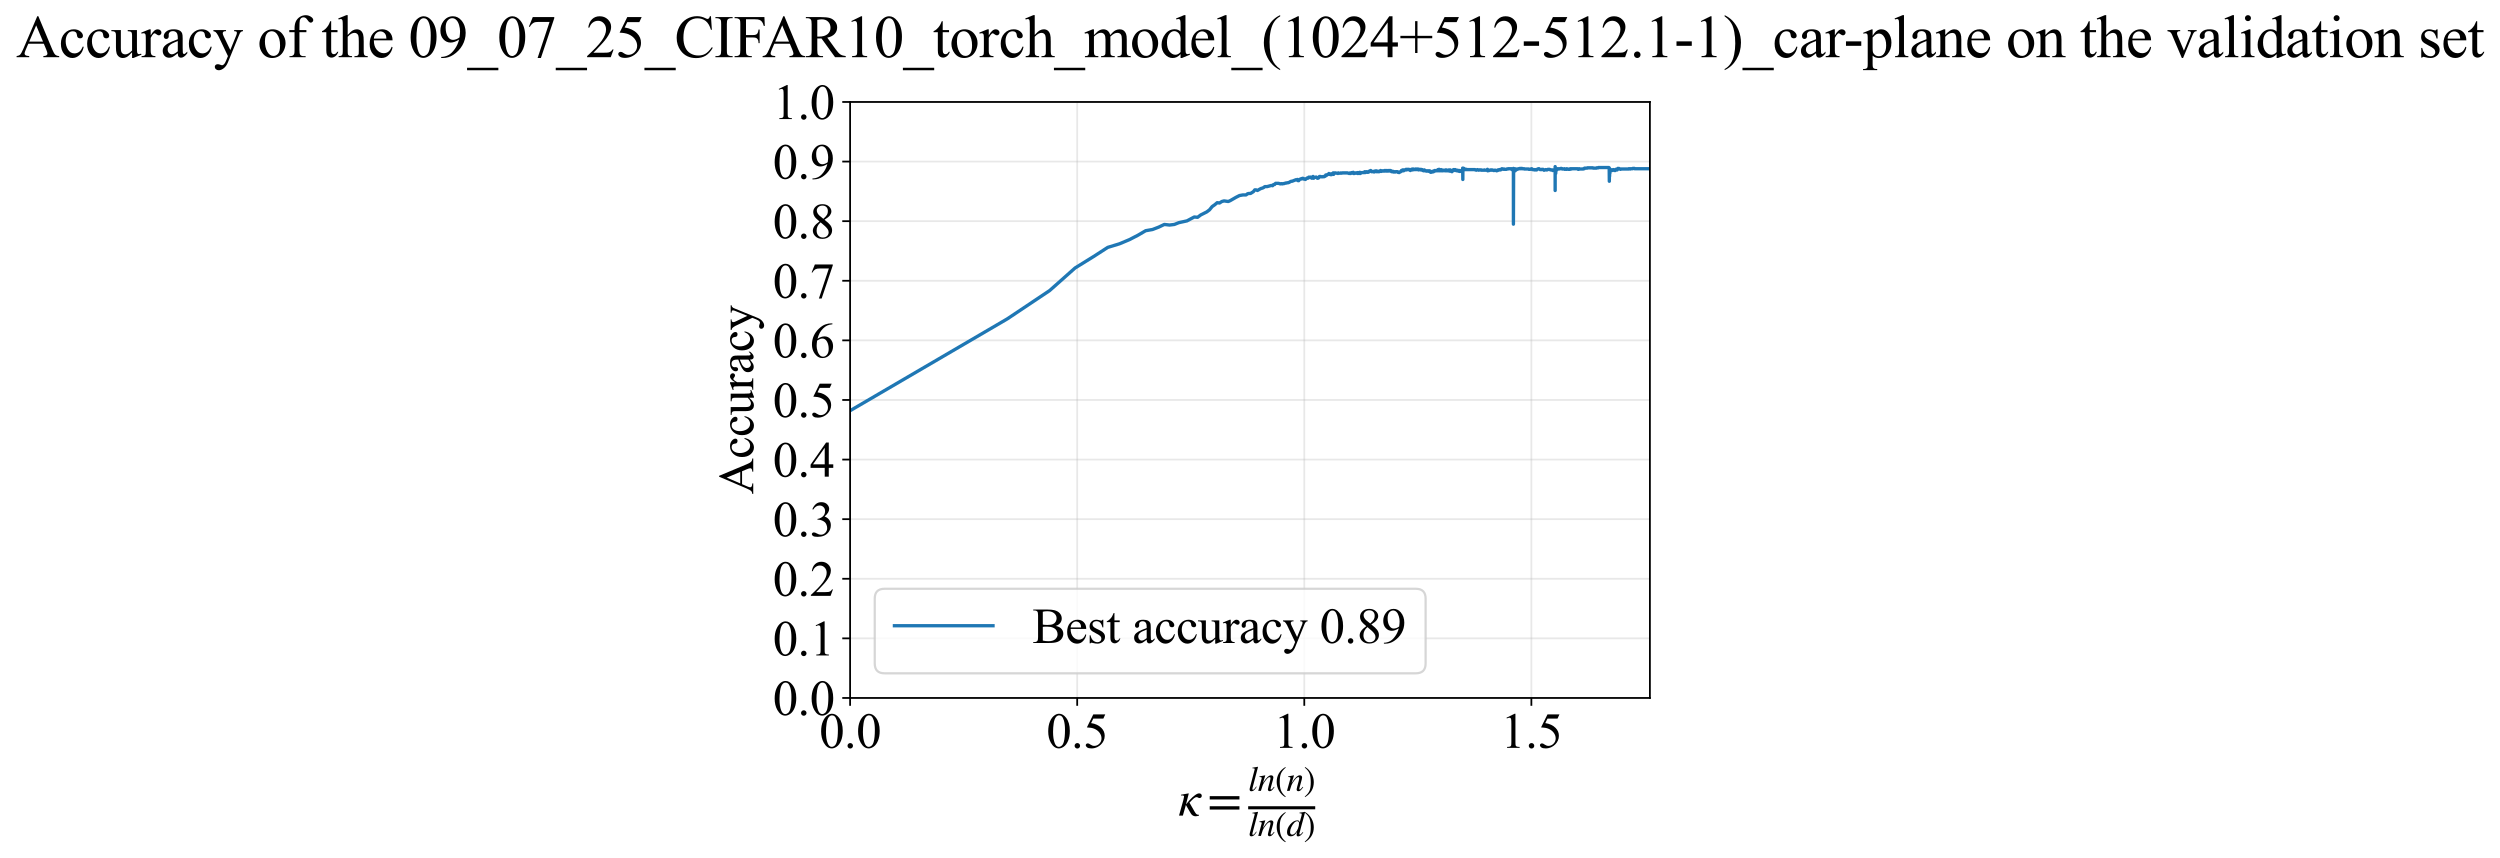 <?xml version="1.0" encoding="utf-8" standalone="no"?>
<!DOCTYPE svg PUBLIC "-//W3C//DTD SVG 1.1//EN"
  "http://www.w3.org/Graphics/SVG/1.1/DTD/svg11.dtd">
<svg xmlns:xlink="http://www.w3.org/1999/xlink" width="1116.286pt" height="383.266pt" viewBox="0 0 1116.286 383.266" xmlns="http://www.w3.org/2000/svg" version="1.1">
 <defs>
  <style type="text/css">*{stroke-linejoin: round; stroke-linecap: butt}</style>
 </defs>
 <g id="figure_1">
  <g id="patch_1">
   <path d="M 0 383.266 
L 1116.286 383.266 
L 1116.286 0 
L 0 0 
z
" style="fill: #ffffff"/>
  </g>
  <g id="axes_1">
   <g id="patch_2">
    <path d="M 379.583 311.644 
L 736.703 311.644 
L 736.703 45.532 
L 379.583 45.532 
z
" style="fill: #ffffff"/>
   </g>
   <g id="matplotlib.axis_1">
    <g id="xtick_1">
     <g id="line2d_1">
      <path d="M 379.583 311.644 
L 379.583 45.532 
" clip-path="url(#p41334061aa)" style="fill: none; stroke: #b0b0b0; stroke-opacity: 0.3; stroke-width: 0.8; stroke-linecap: square"/>
     </g>
     <g id="line2d_2">
      <defs>
       <path id="m2c74db5a11" d="M 0 0 
L 0 3.5 
" style="stroke: #000000; stroke-width: 0.8"/>
      </defs>
      <g>
       <use xlink:href="#m2c74db5a11" x="379.583" y="311.644" style="stroke: #000000; stroke-width: 0.8"/>
      </g>
     </g>
     <g id="text_1">
      <!-- 0.0 -->
      <g transform="translate(365.833 333.92) scale(0.22 -0.22)">
       <defs>
        <path id="TimesNewRomanPSMT-30" d="M 231 2094 
Q 231 2819 450 3342 
Q 669 3866 1031 4122 
Q 1313 4325 1613 4325 
Q 2100 4325 2488 3828 
Q 2972 3213 2972 2159 
Q 2972 1422 2759 906 
Q 2547 391 2217 158 
Q 1888 -75 1581 -75 
Q 975 -75 572 641 
Q 231 1244 231 2094 
z
M 844 2016 
Q 844 1141 1059 588 
Q 1238 122 1591 122 
Q 1759 122 1940 273 
Q 2122 425 2216 781 
Q 2359 1319 2359 2297 
Q 2359 3022 2209 3506 
Q 2097 3866 1919 4016 
Q 1791 4119 1609 4119 
Q 1397 4119 1231 3928 
Q 1006 3669 925 3112 
Q 844 2556 844 2016 
z
" transform="scale(0.016)"/>
        <path id="TimesNewRomanPSMT-2e" d="M 800 606 
Q 947 606 1047 504 
Q 1147 403 1147 259 
Q 1147 116 1045 14 
Q 944 -88 800 -88 
Q 656 -88 554 14 
Q 453 116 453 259 
Q 453 406 554 506 
Q 656 606 800 606 
z
" transform="scale(0.016)"/>
       </defs>
       <use xlink:href="#TimesNewRomanPSMT-30"/>
       <use xlink:href="#TimesNewRomanPSMT-2e" transform="translate(50 0)"/>
       <use xlink:href="#TimesNewRomanPSMT-30" transform="translate(75 0)"/>
      </g>
     </g>
    </g>
    <g id="xtick_2">
     <g id="line2d_3">
      <path d="M 480.982 311.644 
L 480.982 45.532 
" clip-path="url(#p41334061aa)" style="fill: none; stroke: #b0b0b0; stroke-opacity: 0.3; stroke-width: 0.8; stroke-linecap: square"/>
     </g>
     <g id="line2d_4">
      <g>
       <use xlink:href="#m2c74db5a11" x="480.982" y="311.644" style="stroke: #000000; stroke-width: 0.8"/>
      </g>
     </g>
     <g id="text_2">
      <!-- 0.5 -->
      <g transform="translate(467.232 333.92) scale(0.22 -0.22)">
       <defs>
        <path id="TimesNewRomanPSMT-35" d="M 2778 4238 
L 2534 3706 
L 1259 3706 
L 981 3138 
Q 1809 3016 2294 2522 
Q 2709 2097 2709 1522 
Q 2709 1188 2573 903 
Q 2438 619 2231 419 
Q 2025 219 1772 97 
Q 1413 -75 1034 -75 
Q 653 -75 479 54 
Q 306 184 306 341 
Q 306 428 378 495 
Q 450 563 559 563 
Q 641 563 702 538 
Q 763 513 909 409 
Q 1144 247 1384 247 
Q 1750 247 2026 523 
Q 2303 800 2303 1197 
Q 2303 1581 2056 1914 
Q 1809 2247 1375 2428 
Q 1034 2569 447 2591 
L 1259 4238 
L 2778 4238 
z
" transform="scale(0.016)"/>
       </defs>
       <use xlink:href="#TimesNewRomanPSMT-30"/>
       <use xlink:href="#TimesNewRomanPSMT-2e" transform="translate(50 0)"/>
       <use xlink:href="#TimesNewRomanPSMT-35" transform="translate(75 0)"/>
      </g>
     </g>
    </g>
    <g id="xtick_3">
     <g id="line2d_5">
      <path d="M 582.381 311.644 
L 582.381 45.532 
" clip-path="url(#p41334061aa)" style="fill: none; stroke: #b0b0b0; stroke-opacity: 0.3; stroke-width: 0.8; stroke-linecap: square"/>
     </g>
     <g id="line2d_6">
      <g>
       <use xlink:href="#m2c74db5a11" x="582.381" y="311.644" style="stroke: #000000; stroke-width: 0.8"/>
      </g>
     </g>
     <g id="text_3">
      <!-- 1.0 -->
      <g transform="translate(568.631 333.92) scale(0.22 -0.22)">
       <defs>
        <path id="TimesNewRomanPSMT-31" d="M 750 3822 
L 1781 4325 
L 1884 4325 
L 1884 747 
Q 1884 391 1914 303 
Q 1944 216 2037 169 
Q 2131 122 2419 116 
L 2419 0 
L 825 0 
L 825 116 
Q 1125 122 1212 167 
Q 1300 213 1334 289 
Q 1369 366 1369 747 
L 1369 3034 
Q 1369 3497 1338 3628 
Q 1316 3728 1258 3775 
Q 1200 3822 1119 3822 
Q 1003 3822 797 3725 
L 750 3822 
z
" transform="scale(0.016)"/>
       </defs>
       <use xlink:href="#TimesNewRomanPSMT-31"/>
       <use xlink:href="#TimesNewRomanPSMT-2e" transform="translate(50 0)"/>
       <use xlink:href="#TimesNewRomanPSMT-30" transform="translate(75 0)"/>
      </g>
     </g>
    </g>
    <g id="xtick_4">
     <g id="line2d_7">
      <path d="M 683.78 311.644 
L 683.78 45.532 
" clip-path="url(#p41334061aa)" style="fill: none; stroke: #b0b0b0; stroke-opacity: 0.3; stroke-width: 0.8; stroke-linecap: square"/>
     </g>
     <g id="line2d_8">
      <g>
       <use xlink:href="#m2c74db5a11" x="683.78" y="311.644" style="stroke: #000000; stroke-width: 0.8"/>
      </g>
     </g>
     <g id="text_4">
      <!-- 1.5 -->
      <g transform="translate(670.03 333.92) scale(0.22 -0.22)">
       <use xlink:href="#TimesNewRomanPSMT-31"/>
       <use xlink:href="#TimesNewRomanPSMT-2e" transform="translate(50 0)"/>
       <use xlink:href="#TimesNewRomanPSMT-35" transform="translate(75 0)"/>
      </g>
     </g>
    </g>
    <g id="text_5">
     <!-- $\kappa  = \frac{ln(n)}{ln(d)}$ -->
     <g transform="translate(526.133 364.186) scale(0.22 -0.22)">
      <defs>
       <path id="STIXGeneral-Italic-3ba" d="M 979 1440 
L 998 1446 
Q 1850 2541 2464 2790 
Q 2547 2822 2630 2822 
Q 2797 2822 2886 2736 
Q 2976 2650 2976 2522 
Q 2976 2387 2893 2307 
Q 2810 2227 2682 2227 
Q 2605 2227 2502 2288 
Q 2400 2349 2336 2349 
Q 2170 2349 1990 2205 
Q 1811 2061 1414 1645 
L 2042 544 
Q 2202 262 2310 182 
Q 2419 102 2624 102 
L 2624 0 
Q 2374 -83 2182 -83 
Q 1786 -83 1555 326 
L 960 1350 
L 576 0 
L 90 0 
L 640 1978 
Q 730 2317 730 2406 
Q 730 2560 518 2560 
L 339 2560 
L 339 2650 
Q 678 2694 1306 2822 
L 1325 2803 
L 979 1440 
z
" transform="scale(0.016)"/>
       <path id="STIXGeneral-Regular-3d" d="M 4077 2048 
L 307 2048 
L 307 2470 
L 4077 2470 
L 4077 2048 
z
M 4077 768 
L 307 768 
L 307 1190 
L 4077 1190 
L 4077 768 
z
" transform="scale(0.016)"/>
       <path id="STIXGeneral-Italic-6c" d="M 1786 4339 
L 806 595 
Q 755 410 755 320 
Q 755 205 864 205 
Q 1037 205 1293 570 
L 1453 794 
L 1542 730 
Q 1254 275 1046 102 
Q 838 -70 576 -70 
Q 262 -70 262 288 
Q 262 397 288 480 
L 1165 3834 
Q 1184 3898 1184 3955 
Q 1184 4096 870 4096 
L 755 4096 
L 755 4198 
Q 1203 4250 1747 4371 
L 1786 4339 
z
" transform="scale(0.016)"/>
       <path id="STIXGeneral-Italic-6e" d="M 2944 749 
L 3034 666 
Q 2707 218 2534 80 
Q 2362 -58 2138 -58 
Q 2010 -58 1923 28 
Q 1837 115 1837 288 
Q 1837 390 1939 768 
L 2221 1805 
Q 2310 2150 2310 2310 
Q 2310 2496 2157 2496 
Q 1971 2496 1750 2275 
Q 1530 2054 1210 1587 
Q 998 1274 899 1024 
Q 800 774 570 0 
L 90 0 
L 704 2240 
Q 717 2304 717 2349 
Q 717 2445 630 2480 
Q 544 2515 301 2522 
L 301 2624 
Q 550 2675 857 2729 
Q 1165 2784 1338 2822 
L 1363 2810 
L 934 1414 
Q 1408 2170 1753 2496 
Q 2099 2822 2413 2822 
Q 2611 2822 2720 2716 
Q 2829 2611 2829 2432 
Q 2829 2272 2765 2048 
L 2406 749 
Q 2317 429 2317 358 
Q 2317 243 2419 243 
Q 2541 243 2810 582 
Q 2854 634 2944 749 
z
" transform="scale(0.016)"/>
       <path id="STIXGeneral-Regular-28" d="M 1946 -1030 
L 1869 -1133 
Q 1126 -710 716 32 
Q 307 774 307 1613 
Q 307 3386 1888 4326 
L 1946 4224 
Q 1293 3667 1075 3126 
Q 858 2586 858 1632 
Q 858 685 1082 96 
Q 1306 -493 1946 -1030 
z
" transform="scale(0.016)"/>
       <path id="STIXGeneral-Regular-29" d="M 186 4224 
L 262 4326 
Q 992 3891 1408 3148 
Q 1824 2406 1824 1581 
Q 1824 -166 243 -1133 
L 186 -1030 
Q 845 -486 1059 54 
Q 1274 595 1274 1562 
Q 1274 2534 1059 3120 
Q 845 3706 186 4224 
z
" transform="scale(0.016)"/>
       <path id="STIXGeneral-Italic-64" d="M 3334 4371 
L 3373 4333 
L 3123 3360 
L 2739 1958 
Q 2323 429 2323 384 
Q 2323 256 2438 256 
Q 2522 256 2614 336 
Q 2707 416 2963 710 
L 3040 646 
Q 2547 -83 2099 -83 
Q 1978 -83 1907 -6 
Q 1837 70 1837 205 
Q 1837 397 1920 774 
Q 1645 307 1379 118 
Q 1114 -70 781 -70 
Q 461 -70 278 125 
Q 96 320 96 678 
Q 96 1440 713 2131 
Q 1331 2822 1965 2822 
Q 2163 2822 2256 2732 
Q 2349 2643 2381 2451 
L 2387 2451 
L 2675 3494 
Q 2765 3808 2765 3949 
Q 2765 4051 2694 4076 
Q 2624 4102 2355 4115 
L 2355 4224 
Q 2848 4269 3334 4371 
z
M 2278 2310 
Q 2278 2477 2185 2576 
Q 2093 2675 1978 2675 
Q 1677 2675 1395 2381 
Q 1075 2042 864 1571 
Q 653 1101 653 704 
Q 653 486 752 361 
Q 851 237 1024 237 
Q 1312 237 1606 550 
Q 1901 864 2089 1350 
Q 2278 1837 2278 2310 
z
" transform="scale(0.016)"/>
      </defs>
      <use xlink:href="#STIXGeneral-Italic-3ba" transform="translate(0 0.003)"/>
      <use xlink:href="#STIXGeneral-Regular-3d" transform="translate(58.84 0.003)"/>
      <use xlink:href="#STIXGeneral-Italic-6c" transform="translate(141.78 50.192) scale(0.7)"/>
      <use xlink:href="#STIXGeneral-Italic-6e" transform="translate(161.24 50.192) scale(0.7)"/>
      <use xlink:href="#STIXGeneral-Regular-28" transform="translate(196.24 50.192) scale(0.7)"/>
      <use xlink:href="#STIXGeneral-Italic-6e" transform="translate(219.55 50.192) scale(0.7)"/>
      <use xlink:href="#STIXGeneral-Regular-29" transform="translate(254.55 50.192) scale(0.7)"/>
      <use xlink:href="#STIXGeneral-Italic-6c" transform="translate(141.78 -41.258) scale(0.7)"/>
      <use xlink:href="#STIXGeneral-Italic-6e" transform="translate(161.24 -41.258) scale(0.7)"/>
      <use xlink:href="#STIXGeneral-Regular-28" transform="translate(196.24 -41.258) scale(0.7)"/>
      <use xlink:href="#STIXGeneral-Italic-64" transform="translate(219.55 -41.258) scale(0.7)"/>
      <use xlink:href="#STIXGeneral-Regular-29" transform="translate(254.55 -41.258) scale(0.7)"/>
      <path d="M 141.78 12.8 
L 141.78 19.05 
L 277.86 19.05 
L 277.86 12.8 
L 141.78 12.8 
z
"/>
     </g>
    </g>
   </g>
   <g id="matplotlib.axis_2">
    <g id="ytick_1">
     <g id="line2d_9">
      <path d="M 379.583 311.644 
L 736.703 311.644 
" clip-path="url(#p41334061aa)" style="fill: none; stroke: #b0b0b0; stroke-opacity: 0.3; stroke-width: 0.8; stroke-linecap: square"/>
     </g>
     <g id="line2d_10">
      <defs>
       <path id="m1f0d2f9c36" d="M 0 0 
L -3.5 0 
" style="stroke: #000000; stroke-width: 0.8"/>
      </defs>
      <g>
       <use xlink:href="#m1f0d2f9c36" x="379.583" y="311.644" style="stroke: #000000; stroke-width: 0.8"/>
      </g>
     </g>
     <g id="text_6">
      <!-- 0.0 -->
      <g transform="translate(345.083 319.282) scale(0.22 -0.22)">
       <use xlink:href="#TimesNewRomanPSMT-30"/>
       <use xlink:href="#TimesNewRomanPSMT-2e" transform="translate(50 0)"/>
       <use xlink:href="#TimesNewRomanPSMT-30" transform="translate(75 0)"/>
      </g>
     </g>
    </g>
    <g id="ytick_2">
     <g id="line2d_11">
      <path d="M 379.583 285.032 
L 736.703 285.032 
" clip-path="url(#p41334061aa)" style="fill: none; stroke: #b0b0b0; stroke-opacity: 0.3; stroke-width: 0.8; stroke-linecap: square"/>
     </g>
     <g id="line2d_12">
      <g>
       <use xlink:href="#m1f0d2f9c36" x="379.583" y="285.032" style="stroke: #000000; stroke-width: 0.8"/>
      </g>
     </g>
     <g id="text_7">
      <!-- 0.1 -->
      <g transform="translate(345.083 292.67) scale(0.22 -0.22)">
       <use xlink:href="#TimesNewRomanPSMT-30"/>
       <use xlink:href="#TimesNewRomanPSMT-2e" transform="translate(50 0)"/>
       <use xlink:href="#TimesNewRomanPSMT-31" transform="translate(75 0)"/>
      </g>
     </g>
    </g>
    <g id="ytick_3">
     <g id="line2d_13">
      <path d="M 379.583 258.421 
L 736.703 258.421 
" clip-path="url(#p41334061aa)" style="fill: none; stroke: #b0b0b0; stroke-opacity: 0.3; stroke-width: 0.8; stroke-linecap: square"/>
     </g>
     <g id="line2d_14">
      <g>
       <use xlink:href="#m1f0d2f9c36" x="379.583" y="258.421" style="stroke: #000000; stroke-width: 0.8"/>
      </g>
     </g>
     <g id="text_8">
      <!-- 0.2 -->
      <g transform="translate(345.083 266.059) scale(0.22 -0.22)">
       <defs>
        <path id="TimesNewRomanPSMT-32" d="M 2934 816 
L 2638 0 
L 138 0 
L 138 116 
Q 1241 1122 1691 1759 
Q 2141 2397 2141 2925 
Q 2141 3328 1894 3587 
Q 1647 3847 1303 3847 
Q 991 3847 742 3664 
Q 494 3481 375 3128 
L 259 3128 
Q 338 3706 661 4015 
Q 984 4325 1469 4325 
Q 1984 4325 2329 3994 
Q 2675 3663 2675 3213 
Q 2675 2891 2525 2569 
Q 2294 2063 1775 1497 
Q 997 647 803 472 
L 1909 472 
Q 2247 472 2383 497 
Q 2519 522 2628 598 
Q 2738 675 2819 816 
L 2934 816 
z
" transform="scale(0.016)"/>
       </defs>
       <use xlink:href="#TimesNewRomanPSMT-30"/>
       <use xlink:href="#TimesNewRomanPSMT-2e" transform="translate(50 0)"/>
       <use xlink:href="#TimesNewRomanPSMT-32" transform="translate(75 0)"/>
      </g>
     </g>
    </g>
    <g id="ytick_4">
     <g id="line2d_15">
      <path d="M 379.583 231.81 
L 736.703 231.81 
" clip-path="url(#p41334061aa)" style="fill: none; stroke: #b0b0b0; stroke-opacity: 0.3; stroke-width: 0.8; stroke-linecap: square"/>
     </g>
     <g id="line2d_16">
      <g>
       <use xlink:href="#m1f0d2f9c36" x="379.583" y="231.81" style="stroke: #000000; stroke-width: 0.8"/>
      </g>
     </g>
     <g id="text_9">
      <!-- 0.3 -->
      <g transform="translate(345.083 239.448) scale(0.22 -0.22)">
       <defs>
        <path id="TimesNewRomanPSMT-33" d="M 325 3431 
Q 506 3859 782 4092 
Q 1059 4325 1472 4325 
Q 1981 4325 2253 3994 
Q 2459 3747 2459 3466 
Q 2459 3003 1878 2509 
Q 2269 2356 2469 2072 
Q 2669 1788 2669 1403 
Q 2669 853 2319 450 
Q 1863 -75 997 -75 
Q 569 -75 414 31 
Q 259 138 259 259 
Q 259 350 332 419 
Q 406 488 509 488 
Q 588 488 669 463 
Q 722 447 909 348 
Q 1097 250 1169 231 
Q 1284 197 1416 197 
Q 1734 197 1970 444 
Q 2206 691 2206 1028 
Q 2206 1275 2097 1509 
Q 2016 1684 1919 1775 
Q 1784 1900 1550 2001 
Q 1316 2103 1072 2103 
L 972 2103 
L 972 2197 
Q 1219 2228 1467 2375 
Q 1716 2522 1828 2728 
Q 1941 2934 1941 3181 
Q 1941 3503 1739 3701 
Q 1538 3900 1238 3900 
Q 753 3900 428 3381 
L 325 3431 
z
" transform="scale(0.016)"/>
       </defs>
       <use xlink:href="#TimesNewRomanPSMT-30"/>
       <use xlink:href="#TimesNewRomanPSMT-2e" transform="translate(50 0)"/>
       <use xlink:href="#TimesNewRomanPSMT-33" transform="translate(75 0)"/>
      </g>
     </g>
    </g>
    <g id="ytick_5">
     <g id="line2d_17">
      <path d="M 379.583 205.199 
L 736.703 205.199 
" clip-path="url(#p41334061aa)" style="fill: none; stroke: #b0b0b0; stroke-opacity: 0.3; stroke-width: 0.8; stroke-linecap: square"/>
     </g>
     <g id="line2d_18">
      <g>
       <use xlink:href="#m1f0d2f9c36" x="379.583" y="205.199" style="stroke: #000000; stroke-width: 0.8"/>
      </g>
     </g>
     <g id="text_10">
      <!-- 0.4 -->
      <g transform="translate(345.083 212.837) scale(0.22 -0.22)">
       <defs>
        <path id="TimesNewRomanPSMT-34" d="M 2978 1563 
L 2978 1119 
L 2409 1119 
L 2409 0 
L 1894 0 
L 1894 1119 
L 100 1119 
L 100 1519 
L 2066 4325 
L 2409 4325 
L 2409 1563 
L 2978 1563 
z
M 1894 1563 
L 1894 3666 
L 406 1563 
L 1894 1563 
z
" transform="scale(0.016)"/>
       </defs>
       <use xlink:href="#TimesNewRomanPSMT-30"/>
       <use xlink:href="#TimesNewRomanPSMT-2e" transform="translate(50 0)"/>
       <use xlink:href="#TimesNewRomanPSMT-34" transform="translate(75 0)"/>
      </g>
     </g>
    </g>
    <g id="ytick_6">
     <g id="line2d_19">
      <path d="M 379.583 178.588 
L 736.703 178.588 
" clip-path="url(#p41334061aa)" style="fill: none; stroke: #b0b0b0; stroke-opacity: 0.3; stroke-width: 0.8; stroke-linecap: square"/>
     </g>
     <g id="line2d_20">
      <g>
       <use xlink:href="#m1f0d2f9c36" x="379.583" y="178.588" style="stroke: #000000; stroke-width: 0.8"/>
      </g>
     </g>
     <g id="text_11">
      <!-- 0.5 -->
      <g transform="translate(345.083 186.226) scale(0.22 -0.22)">
       <use xlink:href="#TimesNewRomanPSMT-30"/>
       <use xlink:href="#TimesNewRomanPSMT-2e" transform="translate(50 0)"/>
       <use xlink:href="#TimesNewRomanPSMT-35" transform="translate(75 0)"/>
      </g>
     </g>
    </g>
    <g id="ytick_7">
     <g id="line2d_21">
      <path d="M 379.583 151.976 
L 736.703 151.976 
" clip-path="url(#p41334061aa)" style="fill: none; stroke: #b0b0b0; stroke-opacity: 0.3; stroke-width: 0.8; stroke-linecap: square"/>
     </g>
     <g id="line2d_22">
      <g>
       <use xlink:href="#m1f0d2f9c36" x="379.583" y="151.976" style="stroke: #000000; stroke-width: 0.8"/>
      </g>
     </g>
     <g id="text_12">
      <!-- 0.6 -->
      <g transform="translate(345.083 159.614) scale(0.22 -0.22)">
       <defs>
        <path id="TimesNewRomanPSMT-36" d="M 2869 4325 
L 2869 4209 
Q 2456 4169 2195 4045 
Q 1934 3922 1679 3669 
Q 1425 3416 1258 3105 
Q 1091 2794 978 2366 
Q 1428 2675 1881 2675 
Q 2316 2675 2634 2325 
Q 2953 1975 2953 1425 
Q 2953 894 2631 456 
Q 2244 -75 1606 -75 
Q 1172 -75 869 213 
Q 275 772 275 1663 
Q 275 2231 503 2743 
Q 731 3256 1154 3653 
Q 1578 4050 1965 4187 
Q 2353 4325 2688 4325 
L 2869 4325 
z
M 925 2138 
Q 869 1716 869 1456 
Q 869 1156 980 804 
Q 1091 453 1309 247 
Q 1469 100 1697 100 
Q 1969 100 2183 356 
Q 2397 613 2397 1088 
Q 2397 1622 2184 2012 
Q 1972 2403 1581 2403 
Q 1463 2403 1327 2353 
Q 1191 2303 925 2138 
z
" transform="scale(0.016)"/>
       </defs>
       <use xlink:href="#TimesNewRomanPSMT-30"/>
       <use xlink:href="#TimesNewRomanPSMT-2e" transform="translate(50 0)"/>
       <use xlink:href="#TimesNewRomanPSMT-36" transform="translate(75 0)"/>
      </g>
     </g>
    </g>
    <g id="ytick_8">
     <g id="line2d_23">
      <path d="M 379.583 125.365 
L 736.703 125.365 
" clip-path="url(#p41334061aa)" style="fill: none; stroke: #b0b0b0; stroke-opacity: 0.3; stroke-width: 0.8; stroke-linecap: square"/>
     </g>
     <g id="line2d_24">
      <g>
       <use xlink:href="#m1f0d2f9c36" x="379.583" y="125.365" style="stroke: #000000; stroke-width: 0.8"/>
      </g>
     </g>
     <g id="text_13">
      <!-- 0.7 -->
      <g transform="translate(345.083 133.003) scale(0.22 -0.22)">
       <defs>
        <path id="TimesNewRomanPSMT-37" d="M 644 4238 
L 2916 4238 
L 2916 4119 
L 1503 -88 
L 1153 -88 
L 2419 3728 
L 1253 3728 
Q 900 3728 750 3644 
Q 488 3500 328 3200 
L 238 3234 
L 644 4238 
z
" transform="scale(0.016)"/>
       </defs>
       <use xlink:href="#TimesNewRomanPSMT-30"/>
       <use xlink:href="#TimesNewRomanPSMT-2e" transform="translate(50 0)"/>
       <use xlink:href="#TimesNewRomanPSMT-37" transform="translate(75 0)"/>
      </g>
     </g>
    </g>
    <g id="ytick_9">
     <g id="line2d_25">
      <path d="M 379.583 98.754 
L 736.703 98.754 
" clip-path="url(#p41334061aa)" style="fill: none; stroke: #b0b0b0; stroke-opacity: 0.3; stroke-width: 0.8; stroke-linecap: square"/>
     </g>
     <g id="line2d_26">
      <g>
       <use xlink:href="#m1f0d2f9c36" x="379.583" y="98.754" style="stroke: #000000; stroke-width: 0.8"/>
      </g>
     </g>
     <g id="text_14">
      <!-- 0.8 -->
      <g transform="translate(345.083 106.392) scale(0.22 -0.22)">
       <defs>
        <path id="TimesNewRomanPSMT-38" d="M 1228 2134 
Q 725 2547 579 2797 
Q 434 3047 434 3316 
Q 434 3728 753 4026 
Q 1072 4325 1600 4325 
Q 2113 4325 2425 4047 
Q 2738 3769 2738 3413 
Q 2738 3175 2569 2928 
Q 2400 2681 1866 2347 
Q 2416 1922 2594 1678 
Q 2831 1359 2831 1006 
Q 2831 559 2490 242 
Q 2150 -75 1597 -75 
Q 994 -75 656 303 
Q 388 606 388 966 
Q 388 1247 577 1523 
Q 766 1800 1228 2134 
z
M 1719 2469 
Q 2094 2806 2194 3001 
Q 2294 3197 2294 3444 
Q 2294 3772 2109 3958 
Q 1925 4144 1606 4144 
Q 1288 4144 1088 3959 
Q 888 3775 888 3528 
Q 888 3366 970 3203 
Q 1053 3041 1206 2894 
L 1719 2469 
z
M 1375 2016 
Q 1116 1797 991 1539 
Q 866 1281 866 981 
Q 866 578 1086 336 
Q 1306 94 1647 94 
Q 1984 94 2187 284 
Q 2391 475 2391 747 
Q 2391 972 2272 1150 
Q 2050 1481 1375 2016 
z
" transform="scale(0.016)"/>
       </defs>
       <use xlink:href="#TimesNewRomanPSMT-30"/>
       <use xlink:href="#TimesNewRomanPSMT-2e" transform="translate(50 0)"/>
       <use xlink:href="#TimesNewRomanPSMT-38" transform="translate(75 0)"/>
      </g>
     </g>
    </g>
    <g id="ytick_10">
     <g id="line2d_27">
      <path d="M 379.583 72.143 
L 736.703 72.143 
" clip-path="url(#p41334061aa)" style="fill: none; stroke: #b0b0b0; stroke-opacity: 0.3; stroke-width: 0.8; stroke-linecap: square"/>
     </g>
     <g id="line2d_28">
      <g>
       <use xlink:href="#m1f0d2f9c36" x="379.583" y="72.143" style="stroke: #000000; stroke-width: 0.8"/>
      </g>
     </g>
     <g id="text_15">
      <!-- 0.9 -->
      <g transform="translate(345.083 79.781) scale(0.22 -0.22)">
       <defs>
        <path id="TimesNewRomanPSMT-39" d="M 338 -88 
L 338 28 
Q 744 34 1094 217 
Q 1444 400 1770 856 
Q 2097 1313 2225 1859 
Q 1734 1544 1338 1544 
Q 891 1544 572 1889 
Q 253 2234 253 2806 
Q 253 3363 572 3797 
Q 956 4325 1575 4325 
Q 2097 4325 2469 3894 
Q 2925 3359 2925 2575 
Q 2925 1869 2578 1258 
Q 2231 647 1613 244 
Q 1109 -88 516 -88 
L 338 -88 
z
M 2275 2091 
Q 2331 2497 2331 2741 
Q 2331 3044 2228 3395 
Q 2125 3747 1936 3934 
Q 1747 4122 1506 4122 
Q 1228 4122 1018 3872 
Q 809 3622 809 3128 
Q 809 2469 1088 2097 
Q 1291 1828 1588 1828 
Q 1731 1828 1928 1897 
Q 2125 1966 2275 2091 
z
" transform="scale(0.016)"/>
       </defs>
       <use xlink:href="#TimesNewRomanPSMT-30"/>
       <use xlink:href="#TimesNewRomanPSMT-2e" transform="translate(50 0)"/>
       <use xlink:href="#TimesNewRomanPSMT-39" transform="translate(75 0)"/>
      </g>
     </g>
    </g>
    <g id="ytick_11">
     <g id="line2d_29">
      <path d="M 379.583 45.532 
L 736.703 45.532 
" clip-path="url(#p41334061aa)" style="fill: none; stroke: #b0b0b0; stroke-opacity: 0.3; stroke-width: 0.8; stroke-linecap: square"/>
     </g>
     <g id="line2d_30">
      <g>
       <use xlink:href="#m1f0d2f9c36" x="379.583" y="45.532" style="stroke: #000000; stroke-width: 0.8"/>
      </g>
     </g>
     <g id="text_16">
      <!-- 1.0 -->
      <g transform="translate(345.083 53.17) scale(0.22 -0.22)">
       <use xlink:href="#TimesNewRomanPSMT-31"/>
       <use xlink:href="#TimesNewRomanPSMT-2e" transform="translate(50 0)"/>
       <use xlink:href="#TimesNewRomanPSMT-30" transform="translate(75 0)"/>
      </g>
     </g>
    </g>
    <g id="text_17">
     <!-- Accuracy -->
     <g transform="translate(336.336 220.726) rotate(-90) scale(0.22 -0.22)">
      <defs>
       <path id="TimesNewRomanPSMT-41" d="M 2928 1419 
L 1288 1419 
L 1000 750 
Q 894 503 894 381 
Q 894 284 986 211 
Q 1078 138 1384 116 
L 1384 0 
L 50 0 
L 50 116 
Q 316 163 394 238 
Q 553 388 747 847 
L 2238 4334 
L 2347 4334 
L 3822 809 
Q 4000 384 4145 257 
Q 4291 131 4550 116 
L 4550 0 
L 2878 0 
L 2878 116 
Q 3131 128 3220 200 
Q 3309 272 3309 375 
Q 3309 513 3184 809 
L 2928 1419 
z
M 2841 1650 
L 2122 3363 
L 1384 1650 
L 2841 1650 
z
" transform="scale(0.016)"/>
       <path id="TimesNewRomanPSMT-63" d="M 2631 1088 
Q 2516 522 2178 217 
Q 1841 -88 1431 -88 
Q 944 -88 581 321 
Q 219 731 219 1428 
Q 219 2103 620 2525 
Q 1022 2947 1584 2947 
Q 2006 2947 2278 2723 
Q 2550 2500 2550 2259 
Q 2550 2141 2473 2067 
Q 2397 1994 2259 1994 
Q 2075 1994 1981 2113 
Q 1928 2178 1911 2362 
Q 1894 2547 1784 2644 
Q 1675 2738 1481 2738 
Q 1169 2738 978 2506 
Q 725 2200 725 1697 
Q 725 1184 976 792 
Q 1228 400 1656 400 
Q 1963 400 2206 609 
Q 2378 753 2541 1131 
L 2631 1088 
z
" transform="scale(0.016)"/>
       <path id="TimesNewRomanPSMT-75" d="M 2709 2863 
L 2709 1128 
Q 2709 631 2732 520 
Q 2756 409 2807 365 
Q 2859 322 2928 322 
Q 3025 322 3147 375 
L 3191 266 
L 2334 -88 
L 2194 -88 
L 2194 519 
Q 1825 119 1631 15 
Q 1438 -88 1222 -88 
Q 981 -88 804 51 
Q 628 191 559 409 
Q 491 628 491 1028 
L 491 2306 
Q 491 2509 447 2587 
Q 403 2666 317 2708 
Q 231 2750 6 2747 
L 6 2863 
L 1009 2863 
L 1009 947 
Q 1009 547 1148 422 
Q 1288 297 1484 297 
Q 1619 297 1789 381 
Q 1959 466 2194 703 
L 2194 2325 
Q 2194 2569 2105 2655 
Q 2016 2741 1734 2747 
L 1734 2863 
L 2709 2863 
z
" transform="scale(0.016)"/>
       <path id="TimesNewRomanPSMT-72" d="M 1038 2947 
L 1038 2303 
Q 1397 2947 1775 2947 
Q 1947 2947 2059 2842 
Q 2172 2738 2172 2600 
Q 2172 2478 2090 2393 
Q 2009 2309 1897 2309 
Q 1788 2309 1652 2417 
Q 1516 2525 1450 2525 
Q 1394 2525 1328 2463 
Q 1188 2334 1038 2041 
L 1038 669 
Q 1038 431 1097 309 
Q 1138 225 1241 169 
Q 1344 113 1538 113 
L 1538 0 
L 72 0 
L 72 113 
Q 291 113 397 181 
Q 475 231 506 341 
Q 522 394 522 644 
L 522 1753 
Q 522 2253 501 2348 
Q 481 2444 426 2487 
Q 372 2531 291 2531 
Q 194 2531 72 2484 
L 41 2597 
L 906 2947 
L 1038 2947 
z
" transform="scale(0.016)"/>
       <path id="TimesNewRomanPSMT-61" d="M 1822 413 
Q 1381 72 1269 19 
Q 1100 -59 909 -59 
Q 613 -59 420 144 
Q 228 347 228 678 
Q 228 888 322 1041 
Q 450 1253 767 1440 
Q 1084 1628 1822 1897 
L 1822 2009 
Q 1822 2438 1686 2597 
Q 1550 2756 1291 2756 
Q 1094 2756 978 2650 
Q 859 2544 859 2406 
L 866 2225 
Q 866 2081 792 2003 
Q 719 1925 600 1925 
Q 484 1925 411 2006 
Q 338 2088 338 2228 
Q 338 2497 613 2722 
Q 888 2947 1384 2947 
Q 1766 2947 2009 2819 
Q 2194 2722 2281 2516 
Q 2338 2381 2338 1966 
L 2338 994 
Q 2338 584 2353 492 
Q 2369 400 2405 369 
Q 2441 338 2488 338 
Q 2538 338 2575 359 
Q 2641 400 2828 588 
L 2828 413 
Q 2478 -56 2159 -56 
Q 2006 -56 1915 50 
Q 1825 156 1822 413 
z
M 1822 616 
L 1822 1706 
Q 1350 1519 1213 1441 
Q 966 1303 859 1153 
Q 753 1003 753 825 
Q 753 600 887 451 
Q 1022 303 1197 303 
Q 1434 303 1822 616 
z
" transform="scale(0.016)"/>
       <path id="TimesNewRomanPSMT-79" d="M 38 2863 
L 1372 2863 
L 1372 2747 
L 1306 2747 
Q 1166 2747 1095 2686 
Q 1025 2625 1025 2534 
Q 1025 2413 1128 2197 
L 1825 753 
L 2466 2334 
Q 2519 2463 2519 2588 
Q 2519 2644 2497 2672 
Q 2472 2706 2419 2726 
Q 2366 2747 2231 2747 
L 2231 2863 
L 3163 2863 
L 3163 2747 
Q 3047 2734 2984 2696 
Q 2922 2659 2847 2556 
Q 2819 2513 2741 2316 
L 1575 -541 
Q 1406 -956 1132 -1168 
Q 859 -1381 606 -1381 
Q 422 -1381 303 -1275 
Q 184 -1169 184 -1031 
Q 184 -900 270 -820 
Q 356 -741 506 -741 
Q 609 -741 788 -809 
Q 913 -856 944 -856 
Q 1038 -856 1148 -759 
Q 1259 -663 1372 -384 
L 1575 113 
L 547 2272 
Q 500 2369 397 2513 
Q 319 2622 269 2659 
Q 197 2709 38 2747 
L 38 2863 
z
" transform="scale(0.016)"/>
      </defs>
      <use xlink:href="#TimesNewRomanPSMT-41"/>
      <use xlink:href="#TimesNewRomanPSMT-63" transform="translate(72.217 0)"/>
      <use xlink:href="#TimesNewRomanPSMT-63" transform="translate(116.602 0)"/>
      <use xlink:href="#TimesNewRomanPSMT-75" transform="translate(160.986 0)"/>
      <use xlink:href="#TimesNewRomanPSMT-72" transform="translate(210.986 0)"/>
      <use xlink:href="#TimesNewRomanPSMT-61" transform="translate(244.287 0)"/>
      <use xlink:href="#TimesNewRomanPSMT-63" transform="translate(288.672 0)"/>
      <use xlink:href="#TimesNewRomanPSMT-79" transform="translate(333.057 0)"/>
     </g>
    </g>
   </g>
   <g id="line2d_31">
    <path d="M 379.583 183.378 
L 449.741 142.396 
L 468.66 129.756 
L 480.055 119.644 
L 488.235 114.588 
L 494.62 110.463 
L 499.859 108.866 
L 504.3 107.003 
L 508.156 105.008 
L 511.561 103.012 
L 514.612 102.479 
L 517.374 101.415 
L 519.898 100.218 
L 522.221 100.484 
L 524.373 100.218 
L 526.378 99.419 
L 530.017 98.621 
L 533.253 96.891 
L 534.746 97.024 
L 536.167 95.96 
L 538.817 94.629 
L 540.056 93.698 
L 541.246 92.234 
L 542.389 91.436 
L 543.489 90.504 
L 544.549 90.637 
L 545.572 89.972 
L 546.561 89.706 
L 548.443 89.972 
L 549.341 89.573 
L 551.879 88.109 
L 553.456 87.311 
L 554.953 87.045 
L 556.377 87.045 
L 557.064 86.513 
L 557.735 86.38 
L 558.391 86.38 
L 559.661 85.581 
L 560.275 84.783 
L 560.878 84.783 
L 561.467 85.049 
L 562.613 84.384 
L 563.169 84.118 
L 563.715 83.985 
L 564.251 83.719 
L 564.777 83.319 
L 565.802 83.319 
L 567.75 82.787 
L 568.217 82.92 
L 568.677 82.388 
L 569.13 82.388 
L 569.576 81.856 
L 570.875 81.856 
L 571.709 82.122 
L 572.118 81.989 
L 572.521 82.122 
L 572.919 81.989 
L 573.311 81.989 
L 574.08 81.723 
L 574.457 81.723 
L 574.829 81.59 
L 575.197 81.59 
L 575.56 81.457 
L 576.272 81.057 
L 576.622 80.924 
L 576.968 80.924 
L 578.639 80.259 
L 578.962 80.392 
L 579.281 80.126 
L 579.597 80.658 
L 579.91 80.658 
L 580.219 80.126 
L 580.525 79.993 
L 580.828 79.993 
L 581.128 79.727 
L 581.424 79.86 
L 581.718 79.594 
L 582.009 79.727 
L 582.297 79.993 
L 582.582 79.86 
L 582.864 80.126 
L 583.696 79.461 
L 583.968 79.594 
L 584.237 79.195 
L 584.504 79.062 
L 585.031 79.328 
L 585.29 79.062 
L 585.548 79.195 
L 585.803 79.594 
L 586.056 79.461 
L 586.307 78.795 
L 586.556 79.594 
L 586.803 79.195 
L 587.29 79.195 
L 587.531 79.062 
L 587.769 79.062 
L 588.241 79.594 
L 588.474 79.594 
L 588.934 79.328 
L 589.162 78.795 
L 589.611 78.795 
L 589.834 78.929 
L 590.707 78.929 
L 590.921 78.795 
L 591.133 78.929 
L 591.762 78.662 
L 591.969 78.13 
L 592.378 78.263 
L 592.58 77.997 
L 592.781 77.997 
L 593.179 77.731 
L 593.376 77.465 
L 593.571 77.864 
L 593.765 77.864 
L 593.958 77.731 
L 594.15 77.997 
L 594.341 77.598 
L 594.53 77.997 
L 595.09 77.465 
L 595.275 77.199 
L 595.458 77.864 
L 595.64 77.199 
L 595.821 77.199 
L 596.001 77.332 
L 596.358 77.199 
L 596.71 77.332 
L 597.231 77.332 
L 597.402 77.465 
L 597.573 77.199 
L 597.911 77.332 
L 598.575 77.332 
L 598.739 77.199 
L 599.064 77.332 
L 599.386 77.199 
L 601.689 77.199 
L 601.983 77.332 
L 602.129 77.332 
L 602.419 77.465 
L 602.848 77.199 
L 602.989 77.465 
L 603.13 77.465 
L 603.27 77.199 
L 603.41 77.199 
L 603.549 77.066 
L 603.962 77.332 
L 604.098 77.332 
L 604.234 76.933 
L 604.369 77.465 
L 604.503 77.465 
L 604.637 77.199 
L 604.77 77.465 
L 605.166 77.199 
L 605.428 77.332 
L 605.557 77.199 
L 605.686 77.332 
L 606.07 77.066 
L 606.197 77.465 
L 606.324 77.199 
L 606.575 77.199 
L 606.699 77.066 
L 606.823 77.465 
L 606.947 77.066 
L 607.07 77.199 
L 607.193 76.933 
L 607.437 77.465 
L 607.558 77.066 
L 607.678 77.199 
L 607.918 77.066 
L 608.742 77.066 
L 608.858 76.933 
L 608.973 77.066 
L 609.088 76.933 
L 609.317 77.066 
L 609.43 76.667 
L 609.543 77.066 
L 609.768 76.933 
L 609.991 76.933 
L 610.102 76.667 
L 610.433 76.933 
L 610.651 76.933 
L 610.76 76.8 
L 610.868 76.933 
L 611.083 76.534 
L 611.19 76.8 
L 611.719 76.267 
L 611.928 76.4 
L 612.032 76.134 
L 612.238 76.4 
L 612.443 76.667 
L 612.546 76.534 
L 612.749 76.667 
L 612.85 76.534 
L 613.051 76.667 
L 613.25 76.667 
L 613.35 76.534 
L 613.547 76.8 
L 613.744 76.4 
L 613.841 76.667 
L 613.939 76.4 
L 614.036 76.534 
L 614.132 76.4 
L 614.229 76.534 
L 614.42 76.267 
L 614.516 76.667 
L 614.706 76.4 
L 614.894 76.667 
L 614.988 76.4 
L 615.082 76.667 
L 615.175 76.534 
L 615.361 76.667 
L 615.637 76.667 
L 615.729 76.534 
L 615.82 76.667 
L 615.911 76.4 
L 616.092 76.534 
L 616.182 76.4 
L 616.272 76.534 
L 616.451 76.134 
L 616.54 76.4 
L 616.629 76.267 
L 616.806 76.534 
L 616.981 76.267 
L 617.156 76.4 
L 617.329 76.4 
L 617.416 76.267 
L 617.588 76.4 
L 617.674 76.267 
L 617.844 76.4 
L 617.929 76.267 
L 618.098 76.4 
L 618.266 76.134 
L 618.433 76.4 
L 618.6 76.267 
L 618.682 76.267 
L 618.765 76.134 
L 618.847 76.267 
L 619.011 76.134 
L 619.093 76.4 
L 619.255 76.267 
L 619.497 76.267 
L 619.577 76.4 
L 619.737 76.134 
L 619.817 76.4 
L 619.975 76.267 
L 620.054 76.267 
L 620.211 76.134 
L 620.368 76.267 
L 620.446 76.134 
L 620.523 76.267 
L 620.601 76.134 
L 620.678 76.4 
L 620.832 76.134 
L 620.985 76.4 
L 621.138 76.267 
L 621.214 76.267 
L 621.365 76.667 
L 621.44 76.534 
L 621.59 76.667 
L 621.739 76.667 
L 621.888 76.534 
L 622.109 76.534 
L 622.182 76.8 
L 622.256 76.667 
L 622.329 76.667 
L 622.474 76.8 
L 622.619 76.8 
L 622.763 76.667 
L 622.906 76.8 
L 623.049 76.8 
L 623.191 76.667 
L 623.96 76.667 
L 624.166 76.933 
L 624.303 76.933 
L 624.439 76.8 
L 624.574 76.933 
L 624.642 76.933 
L 624.709 77.066 
L 624.843 76.933 
L 624.91 76.933 
L 625.044 76.8 
L 625.176 76.8 
L 625.308 76.667 
L 625.44 76.667 
L 625.571 76.4 
L 625.636 76.534 
L 625.766 76.134 
L 625.895 76.4 
L 625.96 76.134 
L 626.024 76.267 
L 626.152 76.267 
L 626.28 75.868 
L 626.407 76.134 
L 626.534 75.868 
L 626.597 75.868 
L 626.723 76.267 
L 626.848 75.868 
L 626.911 75.868 
L 626.973 76.134 
L 627.097 75.868 
L 627.65 75.868 
L 627.831 75.602 
L 627.952 75.868 
L 628.072 75.868 
L 628.311 75.602 
L 628.489 75.735 
L 628.666 75.602 
L 628.841 75.602 
L 628.958 75.735 
L 629.074 75.602 
L 629.247 75.735 
L 629.362 75.735 
L 629.477 76.001 
L 629.534 75.868 
L 629.704 75.868 
L 629.761 76.134 
L 629.817 76.001 
L 629.986 75.868 
L 630.042 75.868 
L 630.21 75.602 
L 630.266 75.868 
L 630.321 75.602 
L 630.377 75.602 
L 630.487 75.735 
L 630.597 75.469 
L 630.762 75.868 
L 630.817 75.868 
L 630.926 75.469 
L 631.034 75.735 
L 631.088 75.469 
L 631.142 75.602 
L 631.196 75.602 
L 631.357 75.735 
L 631.411 75.735 
L 631.571 75.602 
L 631.624 75.602 
L 631.73 75.735 
L 631.783 75.602 
L 631.836 75.735 
L 631.888 75.735 
L 631.993 75.469 
L 632.046 75.735 
L 632.098 75.602 
L 632.15 75.469 
L 632.202 75.602 
L 632.306 75.602 
L 632.461 75.469 
L 632.616 75.735 
L 632.769 75.602 
L 632.82 75.735 
L 632.973 75.469 
L 633.023 75.469 
L 633.124 75.735 
L 633.175 75.469 
L 633.225 75.602 
L 633.376 75.602 
L 633.425 75.868 
L 633.475 75.602 
L 633.575 75.735 
L 633.674 75.602 
L 633.723 75.735 
L 633.773 75.602 
L 633.822 75.602 
L 633.969 75.735 
L 634.116 75.735 
L 634.262 75.868 
L 634.455 75.602 
L 634.552 75.868 
L 634.6 75.735 
L 634.695 75.735 
L 634.791 75.868 
L 634.933 75.735 
L 635.028 75.735 
L 635.075 76.001 
L 635.122 75.868 
L 635.17 75.868 
L 635.263 76.134 
L 635.404 76.001 
L 635.543 76.001 
L 635.729 76.267 
L 635.958 75.868 
L 636.004 75.868 
L 636.186 76.134 
L 636.277 76.134 
L 636.322 76.267 
L 636.367 76.134 
L 636.413 76.134 
L 636.547 76.267 
L 636.682 76.267 
L 636.815 76.4 
L 636.86 76.267 
L 636.904 76.4 
L 636.949 76.4 
L 636.993 76.267 
L 637.037 76.4 
L 637.081 76.4 
L 637.125 76.267 
L 637.169 76.4 
L 637.3 76.4 
L 637.344 76.267 
L 637.388 76.4 
L 637.431 76.4 
L 637.518 76.267 
L 637.648 76.4 
L 637.778 76.267 
L 637.949 76.267 
L 638.077 76.534 
L 638.12 76.267 
L 638.205 76.4 
L 638.331 76.267 
L 638.374 76.267 
L 638.542 76.534 
L 638.584 76.534 
L 638.792 76.933 
L 638.834 76.933 
L 638.917 76.667 
L 638.958 76.8 
L 638.999 76.933 
L 639.04 76.8 
L 639.082 76.8 
L 639.164 76.667 
L 639.287 76.8 
L 639.327 76.8 
L 639.49 76.534 
L 639.531 76.534 
L 639.652 76.667 
L 639.692 76.667 
L 639.733 76.8 
L 639.853 76.534 
L 639.893 76.534 
L 639.933 76.667 
L 639.973 76.534 
L 640.013 76.4 
L 640.053 76.534 
L 640.132 76.667 
L 640.251 76.4 
L 640.291 76.534 
L 640.33 76.267 
L 640.409 76.4 
L 640.527 76.267 
L 640.566 76.4 
L 640.605 76.134 
L 640.644 76.4 
L 640.683 76.4 
L 640.799 76.267 
L 641.07 76.267 
L 641.223 76.134 
L 641.261 76.134 
L 641.414 76.267 
L 641.49 76.134 
L 641.527 76.267 
L 641.565 76.267 
L 641.603 76.134 
L 641.678 76.267 
L 641.791 76.267 
L 641.941 76.134 
L 642.015 76.134 
L 642.053 75.735 
L 642.127 76.134 
L 642.385 76.134 
L 642.422 76.267 
L 642.495 76.134 
L 642.532 76.134 
L 642.568 75.602 
L 642.641 76.134 
L 642.75 76.134 
L 642.787 76.267 
L 642.823 76.134 
L 642.895 75.868 
L 642.967 76.001 
L 643.003 76.001 
L 643.147 75.868 
L 643.325 76.267 
L 643.467 75.735 
L 643.714 76.267 
L 643.784 76.267 
L 643.854 75.868 
L 643.889 76.267 
L 643.924 76.267 
L 644.063 76.134 
L 644.098 76.267 
L 644.133 76.134 
L 644.202 76.001 
L 644.236 76.134 
L 644.305 76.001 
L 644.34 76.267 
L 644.408 76.001 
L 644.443 76.134 
L 644.477 76.134 
L 644.613 76.001 
L 644.715 76.001 
L 644.851 76.134 
L 644.986 76.001 
L 645.153 76.001 
L 645.187 76.267 
L 645.253 76.001 
L 645.287 76.001 
L 645.42 76.267 
L 645.486 75.868 
L 645.519 76.001 
L 645.651 76.267 
L 645.814 75.868 
L 645.88 76.267 
L 645.945 76.134 
L 646.01 76.001 
L 646.139 76.267 
L 646.269 76.267 
L 646.333 76.001 
L 646.365 76.134 
L 646.397 76.267 
L 646.429 76.134 
L 646.557 76.001 
L 646.684 76.001 
L 646.842 76.267 
L 646.968 75.868 
L 647.125 76.4 
L 647.187 75.868 
L 647.218 76.134 
L 647.25 76.4 
L 647.281 76.001 
L 647.312 75.868 
L 647.343 76.001 
L 647.405 76.4 
L 647.436 76.134 
L 647.467 75.868 
L 647.497 76.001 
L 647.528 76.4 
L 647.59 75.868 
L 647.651 76.4 
L 647.713 76.001 
L 647.835 76.4 
L 647.865 76.267 
L 647.957 76.134 
L 647.987 76.534 
L 648.078 76.267 
L 648.108 76.267 
L 648.199 76.4 
L 648.259 76.534 
L 648.289 76.134 
L 648.319 76.667 
L 648.379 76.267 
L 648.499 76.134 
L 648.677 76.134 
L 648.736 76.267 
L 648.766 76.134 
L 648.795 76.134 
L 648.942 75.868 
L 648.972 76.001 
L 649.001 75.735 
L 649.03 75.868 
L 649.089 75.868 
L 649.176 75.735 
L 649.293 75.868 
L 649.322 75.868 
L 649.438 76.001 
L 649.495 76.001 
L 649.61 75.735 
L 649.725 76.134 
L 649.811 75.735 
L 649.839 75.868 
L 649.924 76.001 
L 650.038 75.868 
L 650.207 76.134 
L 650.235 76.134 
L 650.375 76.001 
L 650.487 76.267 
L 650.515 76.134 
L 650.543 76.001 
L 650.626 76.134 
L 650.819 76.134 
L 650.847 76.001 
L 650.929 76.134 
L 651.094 76.134 
L 651.148 76.4 
L 651.23 76.267 
L 651.257 76.267 
L 651.392 76.134 
L 651.446 76.267 
L 651.5 76.134 
L 651.554 76.134 
L 651.608 76.534 
L 651.661 76.134 
L 651.688 76.134 
L 651.821 76.534 
L 651.954 76.267 
L 652.113 76.534 
L 652.244 76.267 
L 652.323 76.4 
L 652.349 76.267 
L 652.427 76.267 
L 652.505 76.134 
L 652.531 76.267 
L 652.557 76.4 
L 652.609 76.267 
L 652.739 76.134 
L 652.893 76.134 
L 653.021 75.868 
L 653.046 76.001 
L 653.072 75.868 
L 653.097 75.07 
L 653.123 76.534 
L 653.174 80.126 
L 653.199 75.868 
L 653.301 75.07 
L 653.25 76.4 
L 653.326 75.203 
L 653.376 76.134 
L 653.427 75.868 
L 653.628 75.336 
L 653.653 75.336 
L 653.678 75.203 
L 653.728 75.336 
L 653.852 75.469 
L 654.075 75.469 
L 654.222 75.735 
L 654.781 75.735 
L 654.805 75.602 
L 654.877 75.735 
L 658.588 75.735 
L 658.715 75.868 
L 659.091 75.868 
L 659.174 76.001 
L 659.194 75.868 
L 659.687 75.868 
L 659.707 75.735 
L 659.788 75.868 
L 660.191 75.868 
L 660.291 76.001 
L 660.41 75.868 
L 661.251 75.868 
L 661.367 76.001 
L 661.386 76.001 
L 661.463 75.868 
L 661.482 76.001 
L 662.663 76.001 
L 662.791 75.868 
L 662.919 76.001 
L 663.71 76.001 
L 663.834 75.868 
L 664.08 75.868 
L 664.167 75.602 
L 664.272 76.267 
L 664.289 76.001 
L 664.376 76.267 
L 664.411 76.134 
L 664.532 76.001 
L 664.583 76.001 
L 664.704 76.134 
L 664.738 76.134 
L 664.857 76.001 
L 664.892 76.001 
L 664.994 76.134 
L 665.112 76.001 
L 665.465 76.001 
L 665.565 75.868 
L 665.681 76.001 
L 665.714 76.001 
L 665.83 75.868 
L 665.962 75.868 
L 666.076 76.001 
L 666.093 76.001 
L 666.207 75.868 
L 666.256 75.868 
L 666.369 76.001 
L 666.787 76.001 
L 666.914 76.134 
L 667.183 76.134 
L 667.309 76.001 
L 667.776 76.001 
L 667.899 76.134 
L 668.174 76.134 
L 668.296 76.267 
L 668.326 76.267 
L 668.447 76.134 
L 668.702 76.134 
L 668.836 75.868 
L 668.955 75.868 
L 669.074 76.001 
L 669.088 76.001 
L 669.206 75.868 
L 669.323 75.868 
L 669.426 75.735 
L 669.542 75.868 
L 669.571 75.868 
L 669.586 75.735 
L 669.673 75.868 
L 669.716 75.868 
L 669.802 75.735 
L 669.817 75.868 
L 669.831 75.868 
L 669.889 75.735 
L 669.932 75.868 
L 669.96 75.868 
L 670.075 75.735 
L 670.089 75.735 
L 670.146 75.602 
L 670.189 75.735 
L 670.373 75.735 
L 670.485 75.602 
L 670.542 75.602 
L 670.64 75.336 
L 670.654 75.469 
L 670.668 75.469 
L 670.682 75.336 
L 670.779 75.469 
L 671.399 75.469 
L 671.413 75.602 
L 671.508 75.469 
L 671.63 75.469 
L 671.752 75.602 
L 672.614 75.602 
L 672.732 75.469 
L 673.274 75.469 
L 673.389 75.336 
L 674.927 75.336 
L 675.06 75.735 
L 675.072 75.602 
L 675.168 75.735 
L 675.62 75.735 
L 675.749 75.203 
L 675.761 100.084 
L 675.855 75.602 
L 675.948 75.735 
L 675.96 75.602 
L 676.053 75.469 
L 676.065 75.602 
L 676.123 75.602 
L 676.25 75.336 
L 676.273 75.336 
L 676.319 75.469 
L 676.377 75.336 
L 676.4 75.336 
L 676.549 76.267 
L 676.572 76.134 
L 676.686 76.001 
L 676.72 76.001 
L 676.856 75.602 
L 676.867 75.602 
L 676.878 75.469 
L 676.912 75.735 
L 676.957 75.735 
L 677.171 75.735 
L 677.283 75.602 
L 677.361 75.602 
L 677.372 75.469 
L 677.472 75.602 
L 677.505 75.602 
L 677.626 75.469 
L 677.879 75.469 
L 677.999 75.336 
L 678.548 75.336 
L 678.665 75.203 
L 678.825 75.203 
L 678.941 75.336 
L 679.203 75.336 
L 679.317 75.203 
L 679.587 75.203 
L 679.7 75.336 
L 680.53 75.336 
L 680.649 75.469 
L 682.516 75.469 
L 682.628 75.602 
L 683.289 75.602 
L 683.407 75.469 
L 683.918 75.469 
L 683.927 75.336 
L 683.936 75.602 
L 684.015 75.602 
L 684.245 75.602 
L 684.262 75.735 
L 684.35 75.602 
L 684.359 75.602 
L 684.472 75.735 
L 684.94 75.735 
L 685.06 75.868 
L 685.179 75.735 
L 685.238 75.735 
L 685.272 75.868 
L 685.349 75.735 
L 685.526 75.735 
L 685.643 75.868 
L 686.158 75.868 
L 686.282 75.602 
L 686.494 75.602 
L 686.608 75.469 
L 686.777 75.469 
L 686.89 75.336 
L 687.217 75.336 
L 687.336 75.469 
L 687.407 75.469 
L 687.525 75.602 
L 687.58 75.602 
L 687.698 75.735 
L 688.346 75.735 
L 688.461 75.602 
L 688.959 75.602 
L 689.071 75.735 
L 689.123 75.735 
L 689.234 75.868 
L 689.256 75.868 
L 689.375 76.001 
L 689.522 76.001 
L 689.639 75.868 
L 689.937 75.868 
L 690.053 75.735 
L 690.282 75.735 
L 690.397 75.868 
L 690.807 75.868 
L 690.919 75.735 
L 691.079 75.735 
L 691.197 75.602 
L 691.862 75.602 
L 691.977 75.735 
L 692.232 75.735 
L 692.346 75.868 
L 692.946 75.868 
L 693.063 76.001 
L 693.245 76.001 
L 693.303 76.134 
L 693.316 75.868 
L 693.354 76.001 
L 693.611 76.001 
L 693.719 75.868 
L 693.827 76.001 
L 693.915 76.134 
L 693.928 75.868 
L 694.035 76.134 
L 694.041 76.001 
L 694.048 76.001 
L 694.06 75.868 
L 694.16 76.134 
L 694.298 76.134 
L 694.385 75.735 
L 694.397 85.049 
L 694.404 74.405 
L 694.49 75.868 
L 694.534 75.602 
L 694.571 76.4 
L 694.645 77.465 
L 694.682 76.8 
L 694.688 76.8 
L 694.841 75.868 
L 694.86 75.868 
L 694.915 75.735 
L 694.945 76.001 
L 694.97 75.868 
L 694.988 75.868 
L 695.085 75.602 
L 695.103 75.735 
L 695.188 75.735 
L 695.303 75.602 
L 695.351 75.602 
L 695.405 75.336 
L 695.465 75.469 
L 695.471 75.469 
L 695.584 75.336 
L 695.757 75.336 
L 695.869 75.469 
L 696.128 75.469 
L 696.245 75.336 
L 696.828 75.336 
L 696.942 75.203 
L 697.175 75.203 
L 697.287 75.336 
L 697.456 75.336 
L 697.567 75.469 
L 697.679 75.336 
L 697.69 75.336 
L 697.806 75.469 
L 698.441 75.469 
L 698.554 75.336 
L 698.565 75.336 
L 698.683 75.602 
L 698.849 75.602 
L 698.961 75.469 
L 699.262 75.469 
L 699.378 75.602 
L 699.571 75.602 
L 699.607 75.336 
L 699.685 75.469 
L 700.148 75.469 
L 700.26 75.602 
L 701.013 75.602 
L 701.131 75.336 
L 701.21 75.336 
L 701.323 75.469 
L 701.382 75.469 
L 701.494 75.336 
L 701.587 75.336 
L 701.664 75.469 
L 701.694 75.336 
L 704.352 75.336 
L 704.467 75.469 
L 704.546 75.469 
L 704.66 75.602 
L 704.917 75.602 
L 705.034 75.336 
L 705.15 75.336 
L 705.262 75.469 
L 706.879 75.469 
L 706.992 75.336 
L 707.417 75.336 
L 707.532 75.07 
L 707.544 75.203 
L 707.643 75.07 
L 708.691 75.07 
L 708.805 74.937 
L 711.247 74.937 
L 711.359 75.07 
L 712.844 75.07 
L 712.956 74.937 
L 713.627 74.937 
L 713.74 74.804 
L 718.358 74.804 
L 718.47 74.937 
L 718.527 74.937 
L 718.584 80.924 
L 718.652 75.735 
L 718.655 75.735 
L 718.709 78.662 
L 718.688 75.203 
L 718.779 77.199 
L 718.782 77.199 
L 718.825 77.465 
L 718.868 76.8 
L 718.885 76.8 
L 718.887 76.8 
L 719.003 76.267 
L 719.005 76.4 
L 719.019 76.4 
L 719.088 75.868 
L 719.136 76.001 
L 719.147 76.001 
L 719.261 75.735 
L 719.291 75.735 
L 719.402 75.868 
L 719.586 75.868 
L 719.702 76.134 
L 719.835 76.134 
L 719.946 76.001 
L 720.158 76.001 
L 720.248 75.735 
L 720.271 75.868 
L 720.295 75.868 
L 720.32 76.001 
L 720.405 75.868 
L 720.45 75.868 
L 720.453 75.735 
L 720.56 75.868 
L 720.58 75.868 
L 720.692 76.001 
L 720.765 76.001 
L 720.848 76.134 
L 720.876 76.001 
L 721.059 76.001 
L 721.171 76.134 
L 721.218 76.134 
L 721.334 75.735 
L 721.349 75.735 
L 721.463 75.602 
L 721.537 75.602 
L 721.649 75.735 
L 721.679 75.735 
L 721.713 75.868 
L 721.789 75.735 
L 721.864 75.735 
L 721.975 75.868 
L 722.113 75.868 
L 722.231 75.469 
L 722.245 75.469 
L 722.36 75.203 
L 722.391 75.203 
L 722.503 75.336 
L 722.648 75.336 
L 722.761 75.203 
L 722.848 75.203 
L 722.961 75.336 
L 723.133 75.336 
L 723.245 75.469 
L 723.393 75.469 
L 723.505 75.602 
L 723.62 75.602 
L 723.732 75.469 
L 727.179 75.469 
L 727.29 75.336 
L 727.774 75.336 
L 727.887 75.469 
L 727.935 75.469 
L 728.047 75.336 
L 728.967 75.336 
L 729.079 75.203 
L 729.793 75.203 
L 729.906 75.336 
L 736.703 75.336 
L 736.703 75.336 
" clip-path="url(#p41334061aa)" style="fill: none; stroke: #1f77b4; stroke-width: 1.5; stroke-linecap: square"/>
   </g>
   <g id="patch_3">
    <path d="M 379.583 311.644 
L 379.583 45.532 
" style="fill: none; stroke: #000000; stroke-width: 0.8; stroke-linejoin: miter; stroke-linecap: square"/>
   </g>
   <g id="patch_4">
    <path d="M 736.703 311.644 
L 736.703 45.532 
" style="fill: none; stroke: #000000; stroke-width: 0.8; stroke-linejoin: miter; stroke-linecap: square"/>
   </g>
   <g id="patch_5">
    <path d="M 379.583 311.644 
L 736.703 311.644 
" style="fill: none; stroke: #000000; stroke-width: 0.8; stroke-linejoin: miter; stroke-linecap: square"/>
   </g>
   <g id="patch_6">
    <path d="M 379.583 45.532 
L 736.703 45.532 
" style="fill: none; stroke: #000000; stroke-width: 0.8; stroke-linejoin: miter; stroke-linecap: square"/>
   </g>
   <g id="text_18">
    <!-- Accuracy of the 09_07_25_CIFAR10_torch_model_(1024+512-512.1-1)_car-plane on the validation set -->
    <g transform="translate(7.2 25.532) scale(0.264 -0.264)">
     <defs>
      <path id="TimesNewRomanPSMT-20" transform="scale(0.016)"/>
      <path id="TimesNewRomanPSMT-6f" d="M 1600 2947 
Q 2250 2947 2644 2453 
Q 2978 2031 2978 1484 
Q 2978 1100 2793 706 
Q 2609 313 2286 112 
Q 1963 -88 1566 -88 
Q 919 -88 538 428 
Q 216 863 216 1403 
Q 216 1797 411 2186 
Q 606 2575 925 2761 
Q 1244 2947 1600 2947 
z
M 1503 2744 
Q 1338 2744 1170 2645 
Q 1003 2547 900 2300 
Q 797 2053 797 1666 
Q 797 1041 1045 587 
Q 1294 134 1700 134 
Q 2003 134 2200 384 
Q 2397 634 2397 1244 
Q 2397 2006 2069 2444 
Q 1847 2744 1503 2744 
z
" transform="scale(0.016)"/>
      <path id="TimesNewRomanPSMT-66" d="M 1319 2638 
L 1319 756 
Q 1319 356 1406 250 
Q 1522 113 1716 113 
L 1975 113 
L 1975 0 
L 266 0 
L 266 113 
L 394 113 
Q 519 113 622 175 
Q 725 238 764 344 
Q 803 450 803 756 
L 803 2638 
L 247 2638 
L 247 2863 
L 803 2863 
L 803 3050 
Q 803 3478 940 3775 
Q 1078 4072 1361 4255 
Q 1644 4438 1997 4438 
Q 2325 4438 2600 4225 
Q 2781 4084 2781 3909 
Q 2781 3816 2700 3733 
Q 2619 3650 2525 3650 
Q 2453 3650 2373 3701 
Q 2294 3753 2178 3923 
Q 2063 4094 1966 4153 
Q 1869 4213 1750 4213 
Q 1606 4213 1506 4136 
Q 1406 4059 1362 3898 
Q 1319 3738 1319 3069 
L 1319 2863 
L 2056 2863 
L 2056 2638 
L 1319 2638 
z
" transform="scale(0.016)"/>
      <path id="TimesNewRomanPSMT-74" d="M 1031 3803 
L 1031 2863 
L 1700 2863 
L 1700 2644 
L 1031 2644 
L 1031 788 
Q 1031 509 1111 412 
Q 1191 316 1316 316 
Q 1419 316 1516 380 
Q 1613 444 1666 569 
L 1788 569 
Q 1678 263 1478 108 
Q 1278 -47 1066 -47 
Q 922 -47 784 33 
Q 647 113 581 261 
Q 516 409 516 719 
L 516 2644 
L 63 2644 
L 63 2747 
Q 234 2816 414 2980 
Q 594 3144 734 3369 
Q 806 3488 934 3803 
L 1031 3803 
z
" transform="scale(0.016)"/>
      <path id="TimesNewRomanPSMT-68" d="M 1041 4444 
L 1041 2350 
Q 1388 2731 1591 2839 
Q 1794 2947 1997 2947 
Q 2241 2947 2416 2812 
Q 2591 2678 2675 2391 
Q 2734 2191 2734 1659 
L 2734 647 
Q 2734 375 2778 275 
Q 2809 200 2884 156 
Q 2959 113 3159 113 
L 3159 0 
L 1753 0 
L 1753 113 
L 1819 113 
Q 2019 113 2097 173 
Q 2175 234 2206 353 
Q 2216 403 2216 647 
L 2216 1659 
Q 2216 2128 2167 2275 
Q 2119 2422 2012 2495 
Q 1906 2569 1756 2569 
Q 1603 2569 1437 2487 
Q 1272 2406 1041 2159 
L 1041 647 
Q 1041 353 1073 281 
Q 1106 209 1195 161 
Q 1284 113 1503 113 
L 1503 0 
L 84 0 
L 84 113 
Q 275 113 384 172 
Q 447 203 484 290 
Q 522 378 522 647 
L 522 3238 
Q 522 3728 498 3840 
Q 475 3953 426 3993 
Q 378 4034 297 4034 
Q 231 4034 84 3984 
L 41 4094 
L 897 4444 
L 1041 4444 
z
" transform="scale(0.016)"/>
      <path id="TimesNewRomanPSMT-65" d="M 681 1784 
Q 678 1147 991 784 
Q 1303 422 1725 422 
Q 2006 422 2214 576 
Q 2422 731 2563 1106 
L 2659 1044 
Q 2594 616 2278 264 
Q 1963 -88 1488 -88 
Q 972 -88 605 314 
Q 238 716 238 1394 
Q 238 2128 614 2539 
Q 991 2950 1559 2950 
Q 2041 2950 2350 2633 
Q 2659 2316 2659 1784 
L 681 1784 
z
M 681 1966 
L 2006 1966 
Q 1991 2241 1941 2353 
Q 1863 2528 1708 2628 
Q 1553 2728 1384 2728 
Q 1125 2728 920 2526 
Q 716 2325 681 1966 
z
" transform="scale(0.016)"/>
      <path id="TimesNewRomanPSMT-5f" d="M 3256 -1381 
L -53 -1381 
L -53 -1119 
L 3256 -1119 
L 3256 -1381 
z
" transform="scale(0.016)"/>
      <path id="TimesNewRomanPSMT-43" d="M 3853 4334 
L 3950 2894 
L 3853 2894 
Q 3659 3541 3300 3825 
Q 2941 4109 2438 4109 
Q 2016 4109 1675 3895 
Q 1334 3681 1139 3212 
Q 944 2744 944 2047 
Q 944 1472 1128 1050 
Q 1313 628 1683 403 
Q 2053 178 2528 178 
Q 2941 178 3256 354 
Q 3572 531 3950 1056 
L 4047 994 
Q 3728 428 3303 165 
Q 2878 -97 2294 -97 
Q 1241 -97 663 684 
Q 231 1266 231 2053 
Q 231 2688 515 3219 
Q 800 3750 1298 4042 
Q 1797 4334 2388 4334 
Q 2847 4334 3294 4109 
Q 3425 4041 3481 4041 
Q 3566 4041 3628 4100 
Q 3709 4184 3744 4334 
L 3853 4334 
z
" transform="scale(0.016)"/>
      <path id="TimesNewRomanPSMT-49" d="M 1975 116 
L 1975 0 
L 159 0 
L 159 116 
L 309 116 
Q 572 116 691 269 
Q 766 369 766 750 
L 766 3488 
Q 766 3809 725 3913 
Q 694 3991 597 4047 
Q 459 4122 309 4122 
L 159 4122 
L 159 4238 
L 1975 4238 
L 1975 4122 
L 1822 4122 
Q 1563 4122 1444 3969 
Q 1366 3869 1366 3488 
L 1366 750 
Q 1366 428 1406 325 
Q 1438 247 1538 191 
Q 1672 116 1822 116 
L 1975 116 
z
" transform="scale(0.016)"/>
      <path id="TimesNewRomanPSMT-46" d="M 1309 4006 
L 1309 2341 
L 2081 2341 
Q 2347 2341 2470 2458 
Q 2594 2575 2634 2922 
L 2750 2922 
L 2750 1488 
L 2634 1488 
Q 2631 1734 2570 1850 
Q 2509 1966 2401 2023 
Q 2294 2081 2081 2081 
L 1309 2081 
L 1309 750 
Q 1309 428 1350 325 
Q 1381 247 1481 191 
Q 1619 116 1769 116 
L 1922 116 
L 1922 0 
L 103 0 
L 103 116 
L 253 116 
Q 516 116 634 269 
Q 709 369 709 750 
L 709 3488 
Q 709 3809 669 3913 
Q 638 3991 541 4047 
Q 406 4122 253 4122 
L 103 4122 
L 103 4238 
L 3256 4238 
L 3297 3306 
L 3188 3306 
Q 3106 3603 2998 3742 
Q 2891 3881 2733 3943 
Q 2575 4006 2244 4006 
L 1309 4006 
z
" transform="scale(0.016)"/>
      <path id="TimesNewRomanPSMT-52" d="M 4325 0 
L 3194 0 
L 1759 1981 
Q 1600 1975 1500 1975 
Q 1459 1975 1412 1976 
Q 1366 1978 1316 1981 
L 1316 750 
Q 1316 350 1403 253 
Q 1522 116 1759 116 
L 1925 116 
L 1925 0 
L 109 0 
L 109 116 
L 269 116 
Q 538 116 653 291 
Q 719 388 719 750 
L 719 3488 
Q 719 3888 631 3984 
Q 509 4122 269 4122 
L 109 4122 
L 109 4238 
L 1653 4238 
Q 2328 4238 2648 4139 
Q 2969 4041 3192 3777 
Q 3416 3513 3416 3147 
Q 3416 2756 3161 2468 
Q 2906 2181 2372 2063 
L 3247 847 
Q 3547 428 3762 290 
Q 3978 153 4325 116 
L 4325 0 
z
M 1316 2178 
Q 1375 2178 1419 2176 
Q 1463 2175 1491 2175 
Q 2097 2175 2405 2437 
Q 2713 2700 2713 3106 
Q 2713 3503 2464 3751 
Q 2216 4000 1806 4000 
Q 1625 4000 1316 3941 
L 1316 2178 
z
" transform="scale(0.016)"/>
      <path id="TimesNewRomanPSMT-6d" d="M 1050 2338 
Q 1363 2650 1419 2697 
Q 1559 2816 1721 2881 
Q 1884 2947 2044 2947 
Q 2313 2947 2506 2790 
Q 2700 2634 2766 2338 
Q 3088 2713 3309 2830 
Q 3531 2947 3766 2947 
Q 3994 2947 4170 2830 
Q 4347 2713 4450 2447 
Q 4519 2266 4519 1878 
L 4519 647 
Q 4519 378 4559 278 
Q 4591 209 4675 161 
Q 4759 113 4950 113 
L 4950 0 
L 3538 0 
L 3538 113 
L 3597 113 
Q 3781 113 3884 184 
Q 3956 234 3988 344 
Q 4000 397 4000 647 
L 4000 1878 
Q 4000 2228 3916 2372 
Q 3794 2572 3525 2572 
Q 3359 2572 3192 2489 
Q 3025 2406 2788 2181 
L 2781 2147 
L 2788 2013 
L 2788 647 
Q 2788 353 2820 281 
Q 2853 209 2943 161 
Q 3034 113 3253 113 
L 3253 0 
L 1806 0 
L 1806 113 
Q 2044 113 2133 169 
Q 2222 225 2256 338 
Q 2272 391 2272 647 
L 2272 1878 
Q 2272 2228 2169 2381 
Q 2031 2581 1784 2581 
Q 1616 2581 1450 2491 
Q 1191 2353 1050 2181 
L 1050 647 
Q 1050 366 1089 281 
Q 1128 197 1204 155 
Q 1281 113 1516 113 
L 1516 0 
L 100 0 
L 100 113 
Q 297 113 375 155 
Q 453 197 493 289 
Q 534 381 534 647 
L 534 1741 
Q 534 2213 506 2350 
Q 484 2453 437 2492 
Q 391 2531 309 2531 
Q 222 2531 100 2484 
L 53 2597 
L 916 2947 
L 1050 2947 
L 1050 2338 
z
" transform="scale(0.016)"/>
      <path id="TimesNewRomanPSMT-64" d="M 2222 322 
Q 2013 103 1813 7 
Q 1613 -88 1381 -88 
Q 913 -88 563 304 
Q 213 697 213 1313 
Q 213 1928 600 2439 
Q 988 2950 1597 2950 
Q 1975 2950 2222 2709 
L 2222 3238 
Q 2222 3728 2198 3840 
Q 2175 3953 2125 3993 
Q 2075 4034 2000 4034 
Q 1919 4034 1784 3984 
L 1744 4094 
L 2597 4444 
L 2738 4444 
L 2738 1134 
Q 2738 631 2761 520 
Q 2784 409 2836 365 
Q 2888 322 2956 322 
Q 3041 322 3181 375 
L 3216 266 
L 2366 -88 
L 2222 -88 
L 2222 322 
z
M 2222 541 
L 2222 2016 
Q 2203 2228 2109 2403 
Q 2016 2578 1861 2667 
Q 1706 2756 1559 2756 
Q 1284 2756 1069 2509 
Q 784 2184 784 1559 
Q 784 928 1059 592 
Q 1334 256 1672 256 
Q 1956 256 2222 541 
z
" transform="scale(0.016)"/>
      <path id="TimesNewRomanPSMT-6c" d="M 1184 4444 
L 1184 647 
Q 1184 378 1223 290 
Q 1263 203 1344 158 
Q 1425 113 1647 113 
L 1647 0 
L 244 0 
L 244 113 
Q 441 113 512 153 
Q 584 194 625 287 
Q 666 381 666 647 
L 666 3247 
Q 666 3731 644 3842 
Q 622 3953 573 3993 
Q 525 4034 450 4034 
Q 369 4034 244 3984 
L 191 4094 
L 1044 4444 
L 1184 4444 
z
" transform="scale(0.016)"/>
      <path id="TimesNewRomanPSMT-28" d="M 1988 -1253 
L 1988 -1369 
Q 1516 -1131 1200 -813 
Q 750 -359 506 256 
Q 263 872 263 1534 
Q 263 2503 741 3301 
Q 1219 4100 1988 4444 
L 1988 4313 
Q 1603 4100 1356 3731 
Q 1109 3363 987 2797 
Q 866 2231 866 1616 
Q 866 947 969 400 
Q 1050 -31 1165 -292 
Q 1281 -553 1476 -793 
Q 1672 -1034 1988 -1253 
z
" transform="scale(0.016)"/>
      <path id="TimesNewRomanPSMT-2b" d="M 1672 441 
L 1672 2000 
L 116 2000 
L 116 2256 
L 1672 2256 
L 1672 3809 
L 1922 3809 
L 1922 2256 
L 3484 2256 
L 3484 2000 
L 1922 2000 
L 1922 441 
L 1672 441 
z
" transform="scale(0.016)"/>
      <path id="TimesNewRomanPSMT-2d" d="M 259 1672 
L 1875 1672 
L 1875 1200 
L 259 1200 
L 259 1672 
z
" transform="scale(0.016)"/>
      <path id="TimesNewRomanPSMT-29" d="M 144 4313 
L 144 4444 
Q 619 4209 934 3891 
Q 1381 3434 1625 2820 
Q 1869 2206 1869 1541 
Q 1869 572 1392 -226 
Q 916 -1025 144 -1369 
L 144 -1253 
Q 528 -1038 776 -670 
Q 1025 -303 1145 264 
Q 1266 831 1266 1447 
Q 1266 2113 1163 2663 
Q 1084 3094 967 3353 
Q 850 3613 656 3853 
Q 463 4094 144 4313 
z
" transform="scale(0.016)"/>
      <path id="TimesNewRomanPSMT-70" d="M -6 2578 
L 875 2934 
L 994 2934 
L 994 2266 
Q 1216 2644 1439 2795 
Q 1663 2947 1909 2947 
Q 2341 2947 2628 2609 
Q 2981 2197 2981 1534 
Q 2981 794 2556 309 
Q 2206 -88 1675 -88 
Q 1444 -88 1275 -22 
Q 1150 25 994 166 
L 994 -706 
Q 994 -1000 1030 -1079 
Q 1066 -1159 1155 -1206 
Q 1244 -1253 1478 -1253 
L 1478 -1369 
L -22 -1369 
L -22 -1253 
L 56 -1253 
Q 228 -1256 350 -1188 
Q 409 -1153 442 -1076 
Q 475 -1000 475 -688 
L 475 2019 
Q 475 2297 450 2372 
Q 425 2447 370 2484 
Q 316 2522 222 2522 
Q 147 2522 31 2478 
L -6 2578 
z
M 994 2081 
L 994 1013 
Q 994 666 1022 556 
Q 1066 375 1236 237 
Q 1406 100 1666 100 
Q 1978 100 2172 344 
Q 2425 663 2425 1241 
Q 2425 1897 2138 2250 
Q 1938 2494 1663 2494 
Q 1513 2494 1366 2419 
Q 1253 2363 994 2081 
z
" transform="scale(0.016)"/>
      <path id="TimesNewRomanPSMT-6e" d="M 1034 2341 
Q 1538 2947 1994 2947 
Q 2228 2947 2397 2830 
Q 2566 2713 2666 2444 
Q 2734 2256 2734 1869 
L 2734 647 
Q 2734 375 2778 278 
Q 2813 200 2889 156 
Q 2966 113 3172 113 
L 3172 0 
L 1756 0 
L 1756 113 
L 1816 113 
Q 2016 113 2095 173 
Q 2175 234 2206 353 
Q 2219 400 2219 647 
L 2219 1819 
Q 2219 2209 2117 2386 
Q 2016 2563 1775 2563 
Q 1403 2563 1034 2156 
L 1034 647 
Q 1034 356 1069 288 
Q 1113 197 1189 155 
Q 1266 113 1500 113 
L 1500 0 
L 84 0 
L 84 113 
L 147 113 
Q 366 113 442 223 
Q 519 334 519 647 
L 519 1709 
Q 519 2225 495 2337 
Q 472 2450 423 2490 
Q 375 2531 294 2531 
Q 206 2531 84 2484 
L 38 2597 
L 900 2947 
L 1034 2947 
L 1034 2341 
z
" transform="scale(0.016)"/>
      <path id="TimesNewRomanPSMT-76" d="M 53 2863 
L 1400 2863 
L 1400 2747 
L 1313 2747 
Q 1191 2747 1127 2687 
Q 1063 2628 1063 2528 
Q 1063 2419 1128 2269 
L 1794 688 
L 2463 2328 
Q 2534 2503 2534 2594 
Q 2534 2638 2509 2666 
Q 2475 2713 2422 2730 
Q 2369 2747 2206 2747 
L 2206 2863 
L 3141 2863 
L 3141 2747 
Q 2978 2734 2916 2681 
Q 2806 2588 2719 2369 
L 1703 -88 
L 1575 -88 
L 553 2328 
Q 484 2497 421 2570 
Q 359 2644 263 2694 
Q 209 2722 53 2747 
L 53 2863 
z
" transform="scale(0.016)"/>
      <path id="TimesNewRomanPSMT-69" d="M 928 4444 
Q 1059 4444 1151 4351 
Q 1244 4259 1244 4128 
Q 1244 3997 1151 3903 
Q 1059 3809 928 3809 
Q 797 3809 703 3903 
Q 609 3997 609 4128 
Q 609 4259 701 4351 
Q 794 4444 928 4444 
z
M 1188 2947 
L 1188 647 
Q 1188 378 1227 289 
Q 1266 200 1342 156 
Q 1419 113 1622 113 
L 1622 0 
L 231 0 
L 231 113 
Q 441 113 512 153 
Q 584 194 626 287 
Q 669 381 669 647 
L 669 1750 
Q 669 2216 641 2353 
Q 619 2453 572 2492 
Q 525 2531 444 2531 
Q 356 2531 231 2484 
L 188 2597 
L 1050 2947 
L 1188 2947 
z
" transform="scale(0.016)"/>
      <path id="TimesNewRomanPSMT-73" d="M 2050 2947 
L 2050 1972 
L 1947 1972 
Q 1828 2431 1642 2597 
Q 1456 2763 1169 2763 
Q 950 2763 815 2647 
Q 681 2531 681 2391 
Q 681 2216 781 2091 
Q 878 1963 1175 1819 
L 1631 1597 
Q 2266 1288 2266 781 
Q 2266 391 1970 151 
Q 1675 -88 1309 -88 
Q 1047 -88 709 6 
Q 606 38 541 38 
Q 469 38 428 -44 
L 325 -44 
L 325 978 
L 428 978 
Q 516 541 762 319 
Q 1009 97 1316 97 
Q 1531 97 1667 223 
Q 1803 350 1803 528 
Q 1803 744 1651 891 
Q 1500 1038 1047 1263 
Q 594 1488 453 1669 
Q 313 1847 313 2119 
Q 313 2472 555 2709 
Q 797 2947 1181 2947 
Q 1350 2947 1591 2875 
Q 1750 2828 1803 2828 
Q 1853 2828 1881 2850 
Q 1909 2872 1947 2947 
L 2050 2947 
z
" transform="scale(0.016)"/>
     </defs>
     <use xlink:href="#TimesNewRomanPSMT-41"/>
     <use xlink:href="#TimesNewRomanPSMT-63" transform="translate(72.217 0)"/>
     <use xlink:href="#TimesNewRomanPSMT-63" transform="translate(116.602 0)"/>
     <use xlink:href="#TimesNewRomanPSMT-75" transform="translate(160.986 0)"/>
     <use xlink:href="#TimesNewRomanPSMT-72" transform="translate(210.986 0)"/>
     <use xlink:href="#TimesNewRomanPSMT-61" transform="translate(244.287 0)"/>
     <use xlink:href="#TimesNewRomanPSMT-63" transform="translate(288.672 0)"/>
     <use xlink:href="#TimesNewRomanPSMT-79" transform="translate(333.057 0)"/>
     <use xlink:href="#TimesNewRomanPSMT-20" transform="translate(383.057 0)"/>
     <use xlink:href="#TimesNewRomanPSMT-6f" transform="translate(408.057 0)"/>
     <use xlink:href="#TimesNewRomanPSMT-66" transform="translate(458.057 0)"/>
     <use xlink:href="#TimesNewRomanPSMT-20" transform="translate(491.357 0)"/>
     <use xlink:href="#TimesNewRomanPSMT-74" transform="translate(516.357 0)"/>
     <use xlink:href="#TimesNewRomanPSMT-68" transform="translate(544.141 0)"/>
     <use xlink:href="#TimesNewRomanPSMT-65" transform="translate(594.141 0)"/>
     <use xlink:href="#TimesNewRomanPSMT-20" transform="translate(638.525 0)"/>
     <use xlink:href="#TimesNewRomanPSMT-30" transform="translate(663.525 0)"/>
     <use xlink:href="#TimesNewRomanPSMT-39" transform="translate(713.525 0)"/>
     <use xlink:href="#TimesNewRomanPSMT-5f" transform="translate(763.525 0)"/>
     <use xlink:href="#TimesNewRomanPSMT-30" transform="translate(813.525 0)"/>
     <use xlink:href="#TimesNewRomanPSMT-37" transform="translate(863.525 0)"/>
     <use xlink:href="#TimesNewRomanPSMT-5f" transform="translate(913.525 0)"/>
     <use xlink:href="#TimesNewRomanPSMT-32" transform="translate(963.525 0)"/>
     <use xlink:href="#TimesNewRomanPSMT-35" transform="translate(1013.525 0)"/>
     <use xlink:href="#TimesNewRomanPSMT-5f" transform="translate(1063.525 0)"/>
     <use xlink:href="#TimesNewRomanPSMT-43" transform="translate(1113.525 0)"/>
     <use xlink:href="#TimesNewRomanPSMT-49" transform="translate(1180.225 0)"/>
     <use xlink:href="#TimesNewRomanPSMT-46" transform="translate(1213.525 0)"/>
     <use xlink:href="#TimesNewRomanPSMT-41" transform="translate(1261.766 0)"/>
     <use xlink:href="#TimesNewRomanPSMT-52" transform="translate(1333.982 0)"/>
     <use xlink:href="#TimesNewRomanPSMT-31" transform="translate(1400.682 0)"/>
     <use xlink:href="#TimesNewRomanPSMT-30" transform="translate(1450.682 0)"/>
     <use xlink:href="#TimesNewRomanPSMT-5f" transform="translate(1500.682 0)"/>
     <use xlink:href="#TimesNewRomanPSMT-74" transform="translate(1550.682 0)"/>
     <use xlink:href="#TimesNewRomanPSMT-6f" transform="translate(1578.465 0)"/>
     <use xlink:href="#TimesNewRomanPSMT-72" transform="translate(1628.465 0)"/>
     <use xlink:href="#TimesNewRomanPSMT-63" transform="translate(1661.766 0)"/>
     <use xlink:href="#TimesNewRomanPSMT-68" transform="translate(1706.15 0)"/>
     <use xlink:href="#TimesNewRomanPSMT-5f" transform="translate(1756.15 0)"/>
     <use xlink:href="#TimesNewRomanPSMT-6d" transform="translate(1806.15 0)"/>
     <use xlink:href="#TimesNewRomanPSMT-6f" transform="translate(1883.934 0)"/>
     <use xlink:href="#TimesNewRomanPSMT-64" transform="translate(1933.934 0)"/>
     <use xlink:href="#TimesNewRomanPSMT-65" transform="translate(1983.934 0)"/>
     <use xlink:href="#TimesNewRomanPSMT-6c" transform="translate(2028.318 0)"/>
     <use xlink:href="#TimesNewRomanPSMT-5f" transform="translate(2056.102 0)"/>
     <use xlink:href="#TimesNewRomanPSMT-28" transform="translate(2106.102 0)"/>
     <use xlink:href="#TimesNewRomanPSMT-31" transform="translate(2139.402 0)"/>
     <use xlink:href="#TimesNewRomanPSMT-30" transform="translate(2189.402 0)"/>
     <use xlink:href="#TimesNewRomanPSMT-32" transform="translate(2239.402 0)"/>
     <use xlink:href="#TimesNewRomanPSMT-34" transform="translate(2289.402 0)"/>
     <use xlink:href="#TimesNewRomanPSMT-2b" transform="translate(2339.402 0)"/>
     <use xlink:href="#TimesNewRomanPSMT-35" transform="translate(2395.799 0)"/>
     <use xlink:href="#TimesNewRomanPSMT-31" transform="translate(2445.799 0)"/>
     <use xlink:href="#TimesNewRomanPSMT-32" transform="translate(2495.799 0)"/>
     <use xlink:href="#TimesNewRomanPSMT-2d" transform="translate(2545.799 0)"/>
     <use xlink:href="#TimesNewRomanPSMT-35" transform="translate(2579.1 0)"/>
     <use xlink:href="#TimesNewRomanPSMT-31" transform="translate(2629.1 0)"/>
     <use xlink:href="#TimesNewRomanPSMT-32" transform="translate(2679.1 0)"/>
     <use xlink:href="#TimesNewRomanPSMT-2e" transform="translate(2729.1 0)"/>
     <use xlink:href="#TimesNewRomanPSMT-31" transform="translate(2754.1 0)"/>
     <use xlink:href="#TimesNewRomanPSMT-2d" transform="translate(2804.1 0)"/>
     <use xlink:href="#TimesNewRomanPSMT-31" transform="translate(2837.4 0)"/>
     <use xlink:href="#TimesNewRomanPSMT-29" transform="translate(2887.4 0)"/>
     <use xlink:href="#TimesNewRomanPSMT-5f" transform="translate(2920.701 0)"/>
     <use xlink:href="#TimesNewRomanPSMT-63" transform="translate(2970.701 0)"/>
     <use xlink:href="#TimesNewRomanPSMT-61" transform="translate(3015.086 0)"/>
     <use xlink:href="#TimesNewRomanPSMT-72" transform="translate(3059.471 0)"/>
     <use xlink:href="#TimesNewRomanPSMT-2d" transform="translate(3090.771 0)"/>
     <use xlink:href="#TimesNewRomanPSMT-70" transform="translate(3124.072 0)"/>
     <use xlink:href="#TimesNewRomanPSMT-6c" transform="translate(3174.072 0)"/>
     <use xlink:href="#TimesNewRomanPSMT-61" transform="translate(3201.855 0)"/>
     <use xlink:href="#TimesNewRomanPSMT-6e" transform="translate(3246.24 0)"/>
     <use xlink:href="#TimesNewRomanPSMT-65" transform="translate(3296.24 0)"/>
     <use xlink:href="#TimesNewRomanPSMT-20" transform="translate(3340.625 0)"/>
     <use xlink:href="#TimesNewRomanPSMT-6f" transform="translate(3365.625 0)"/>
     <use xlink:href="#TimesNewRomanPSMT-6e" transform="translate(3415.625 0)"/>
     <use xlink:href="#TimesNewRomanPSMT-20" transform="translate(3465.625 0)"/>
     <use xlink:href="#TimesNewRomanPSMT-74" transform="translate(3490.625 0)"/>
     <use xlink:href="#TimesNewRomanPSMT-68" transform="translate(3518.408 0)"/>
     <use xlink:href="#TimesNewRomanPSMT-65" transform="translate(3568.408 0)"/>
     <use xlink:href="#TimesNewRomanPSMT-20" transform="translate(3612.793 0)"/>
     <use xlink:href="#TimesNewRomanPSMT-76" transform="translate(3637.793 0)"/>
     <use xlink:href="#TimesNewRomanPSMT-61" transform="translate(3687.793 0)"/>
     <use xlink:href="#TimesNewRomanPSMT-6c" transform="translate(3732.178 0)"/>
     <use xlink:href="#TimesNewRomanPSMT-69" transform="translate(3759.961 0)"/>
     <use xlink:href="#TimesNewRomanPSMT-64" transform="translate(3787.744 0)"/>
     <use xlink:href="#TimesNewRomanPSMT-61" transform="translate(3837.744 0)"/>
     <use xlink:href="#TimesNewRomanPSMT-74" transform="translate(3882.129 0)"/>
     <use xlink:href="#TimesNewRomanPSMT-69" transform="translate(3909.912 0)"/>
     <use xlink:href="#TimesNewRomanPSMT-6f" transform="translate(3937.695 0)"/>
     <use xlink:href="#TimesNewRomanPSMT-6e" transform="translate(3987.695 0)"/>
     <use xlink:href="#TimesNewRomanPSMT-20" transform="translate(4037.695 0)"/>
     <use xlink:href="#TimesNewRomanPSMT-73" transform="translate(4062.695 0)"/>
     <use xlink:href="#TimesNewRomanPSMT-65" transform="translate(4101.611 0)"/>
     <use xlink:href="#TimesNewRomanPSMT-74" transform="translate(4145.996 0)"/>
    </g>
   </g>
   <g id="legend_1">
    <g id="patch_7">
     <path d="M 394.983 300.644 
L 632.154 300.644 
Q 636.554 300.644 636.554 296.243 
L 636.554 267.296 
Q 636.554 262.896 632.154 262.896 
L 394.983 262.896 
Q 390.583 262.896 390.583 267.296 
L 390.583 296.243 
Q 390.583 300.644 394.983 300.644 
z
" style="fill: #ffffff; opacity: 0.8; stroke: #cccccc; stroke-linejoin: miter"/>
    </g>
    <g id="line2d_32">
     <path d="M 399.383 279.396 
L 421.383 279.396 
L 443.383 279.396 
" style="fill: none; stroke: #1f77b4; stroke-width: 1.5; stroke-linecap: square"/>
    </g>
    <g id="text_19">
     <!-- Best accuracy 0.89 -->
     <g transform="translate(460.983 287.096) scale(0.22 -0.22)">
      <defs>
       <path id="TimesNewRomanPSMT-42" d="M 2956 2163 
Q 3397 2069 3616 1863 
Q 3919 1575 3919 1159 
Q 3919 844 3719 555 
Q 3519 266 3170 133 
Q 2822 0 2106 0 
L 106 0 
L 106 116 
L 266 116 
Q 531 116 647 284 
Q 719 394 719 750 
L 719 3488 
Q 719 3881 628 3984 
Q 506 4122 266 4122 
L 106 4122 
L 106 4238 
L 1938 4238 
Q 2450 4238 2759 4163 
Q 3228 4050 3475 3764 
Q 3722 3478 3722 3106 
Q 3722 2788 3528 2536 
Q 3334 2284 2956 2163 
z
M 1319 2331 
Q 1434 2309 1582 2298 
Q 1731 2288 1909 2288 
Q 2366 2288 2595 2386 
Q 2825 2484 2947 2687 
Q 3069 2891 3069 3131 
Q 3069 3503 2766 3765 
Q 2463 4028 1881 4028 
Q 1569 4028 1319 3959 
L 1319 2331 
z
M 1319 306 
Q 1681 222 2034 222 
Q 2600 222 2897 476 
Q 3194 731 3194 1106 
Q 3194 1353 3059 1581 
Q 2925 1809 2622 1940 
Q 2319 2072 1872 2072 
Q 1678 2072 1540 2065 
Q 1403 2059 1319 2044 
L 1319 306 
z
" transform="scale(0.016)"/>
      </defs>
      <use xlink:href="#TimesNewRomanPSMT-42"/>
      <use xlink:href="#TimesNewRomanPSMT-65" transform="translate(66.699 0)"/>
      <use xlink:href="#TimesNewRomanPSMT-73" transform="translate(111.084 0)"/>
      <use xlink:href="#TimesNewRomanPSMT-74" transform="translate(150 0)"/>
      <use xlink:href="#TimesNewRomanPSMT-20" transform="translate(177.783 0)"/>
      <use xlink:href="#TimesNewRomanPSMT-61" transform="translate(202.783 0)"/>
      <use xlink:href="#TimesNewRomanPSMT-63" transform="translate(247.168 0)"/>
      <use xlink:href="#TimesNewRomanPSMT-63" transform="translate(291.553 0)"/>
      <use xlink:href="#TimesNewRomanPSMT-75" transform="translate(335.938 0)"/>
      <use xlink:href="#TimesNewRomanPSMT-72" transform="translate(385.938 0)"/>
      <use xlink:href="#TimesNewRomanPSMT-61" transform="translate(419.238 0)"/>
      <use xlink:href="#TimesNewRomanPSMT-63" transform="translate(463.623 0)"/>
      <use xlink:href="#TimesNewRomanPSMT-79" transform="translate(508.008 0)"/>
      <use xlink:href="#TimesNewRomanPSMT-20" transform="translate(558.008 0)"/>
      <use xlink:href="#TimesNewRomanPSMT-30" transform="translate(583.008 0)"/>
      <use xlink:href="#TimesNewRomanPSMT-2e" transform="translate(633.008 0)"/>
      <use xlink:href="#TimesNewRomanPSMT-38" transform="translate(658.008 0)"/>
      <use xlink:href="#TimesNewRomanPSMT-39" transform="translate(708.008 0)"/>
     </g>
    </g>
   </g>
  </g>
 </g>
 <defs>
  <clipPath id="p41334061aa">
   <rect x="379.583" y="45.532" width="357.12" height="266.112"/>
  </clipPath>
 </defs>
</svg>
